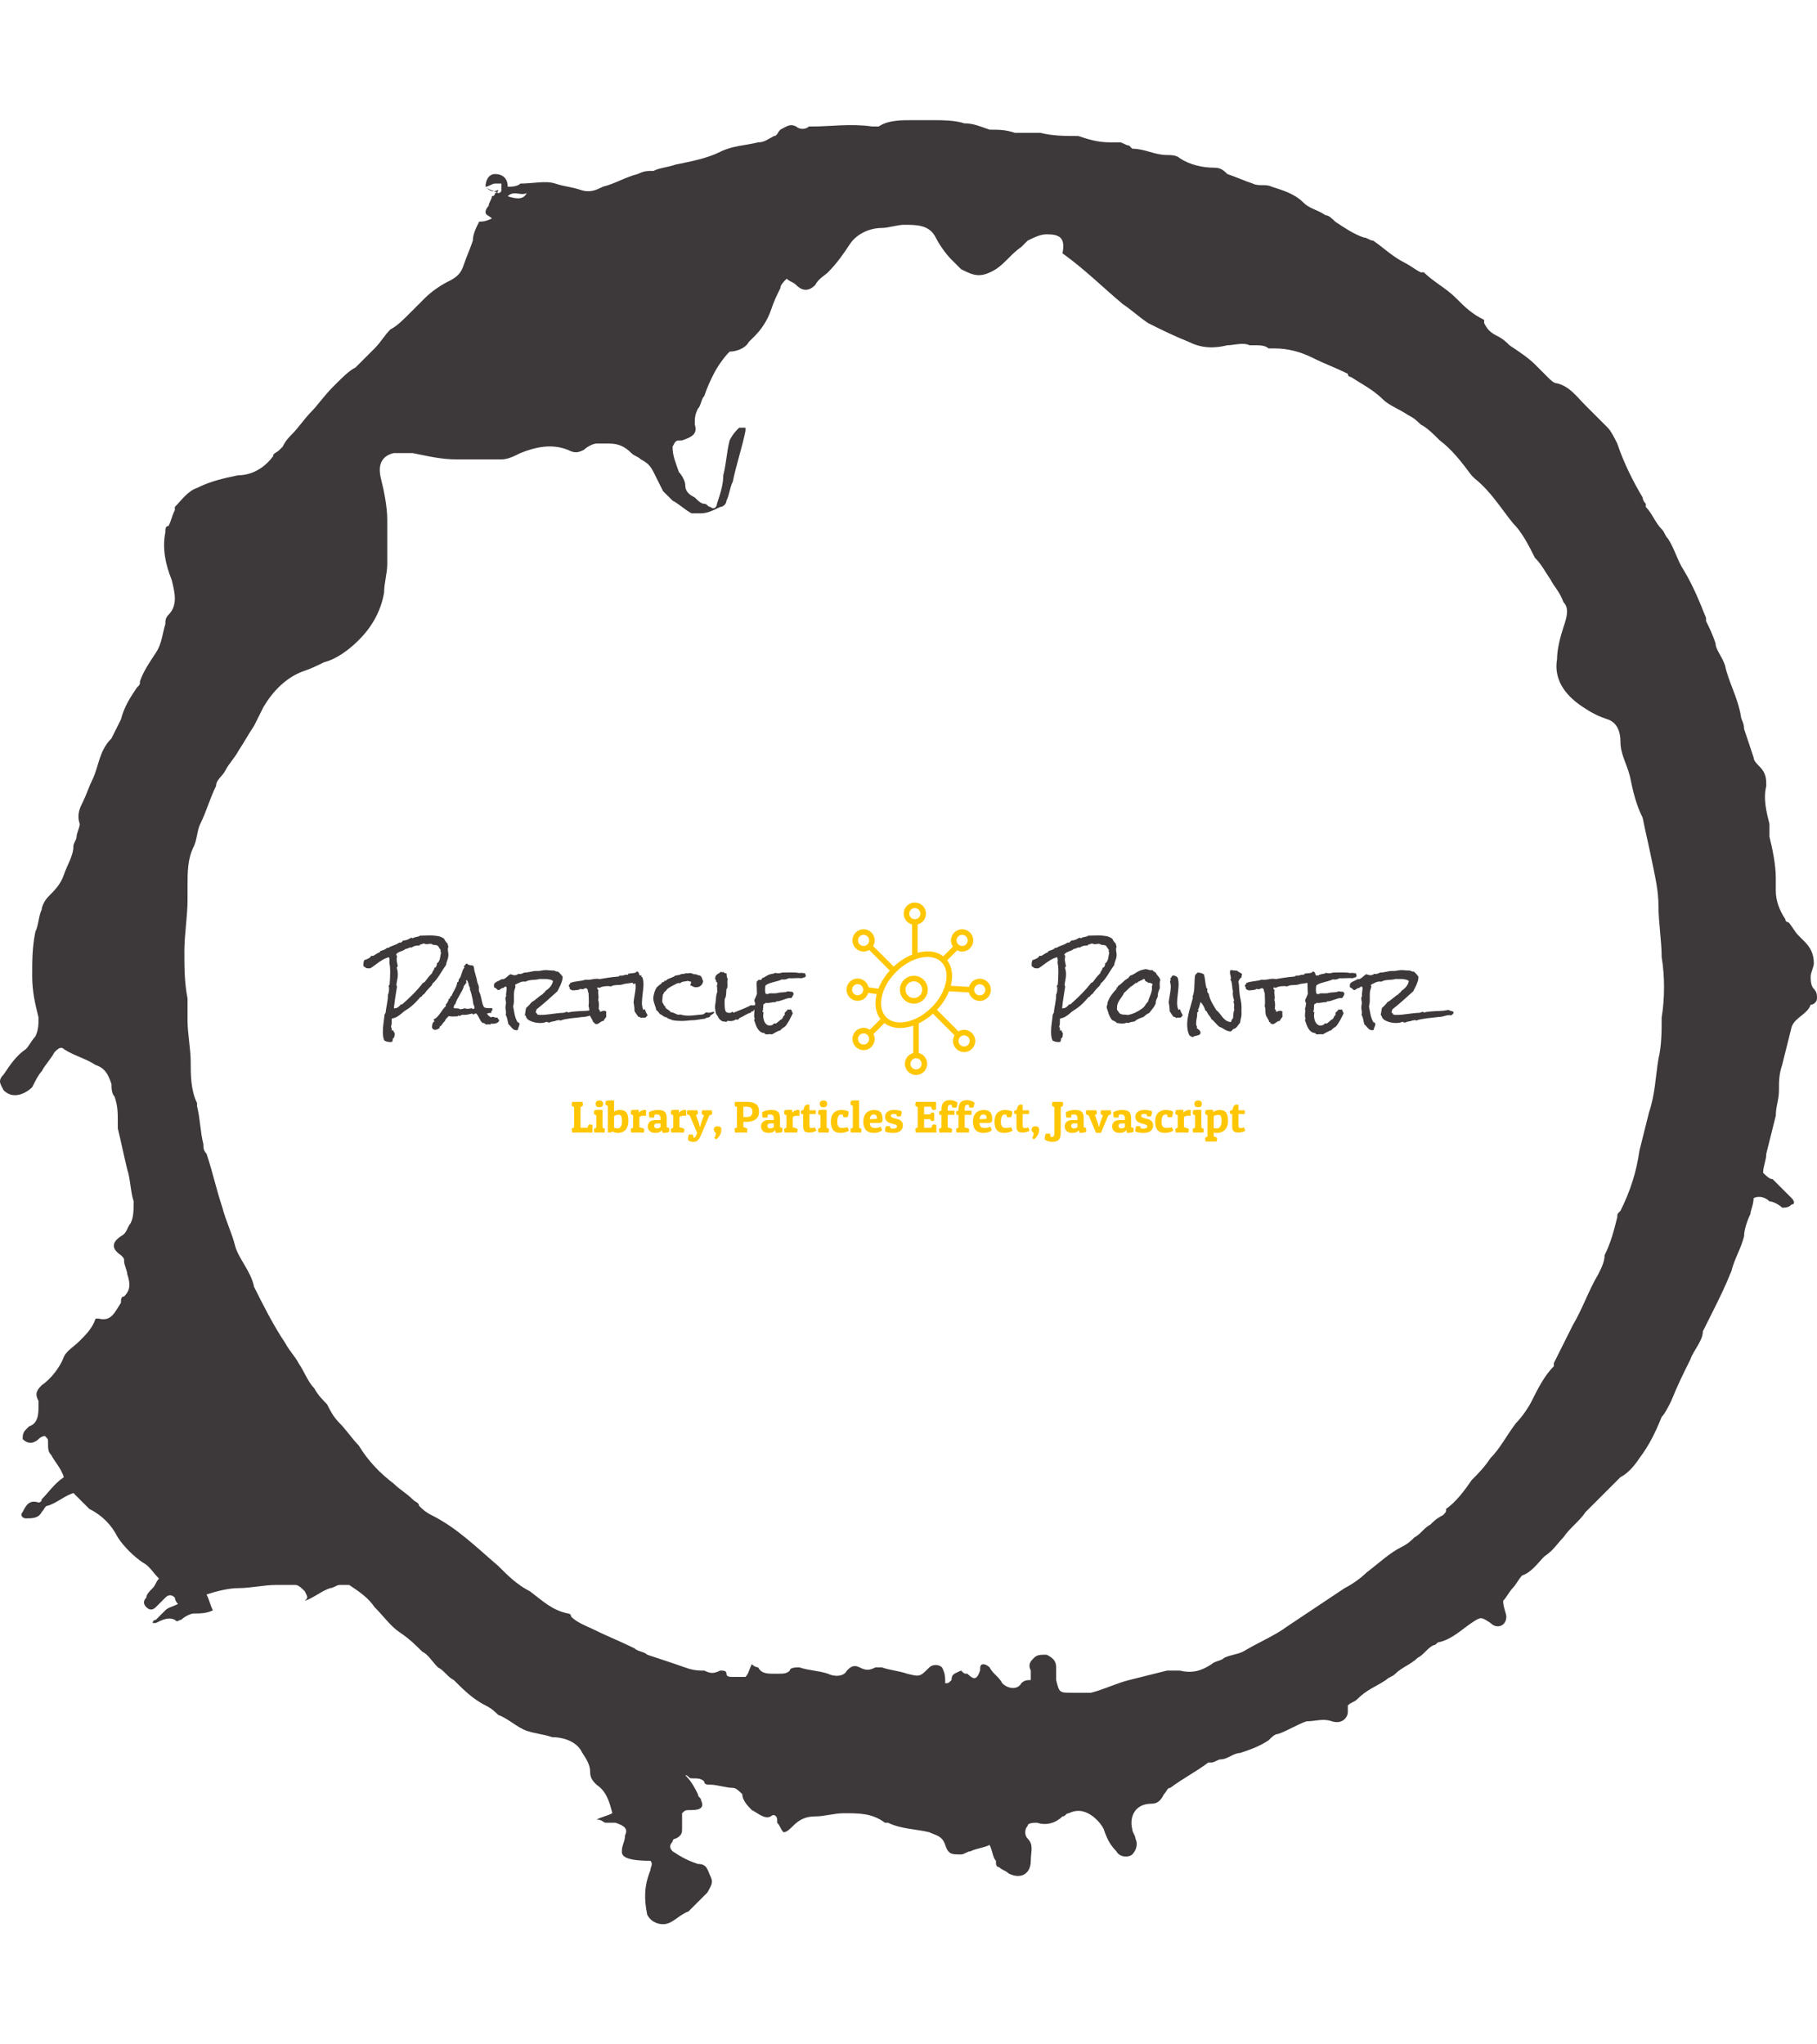 <svg xmlns="http://www.w3.org/2000/svg" version="1.1" xmlns:xlink="http://www.w3.org/1999/xlink" xmlns:svgjs="http://svgjs.dev/svgjs" width="1000" height="1125" viewBox="0 0 1000 1125"><g transform="matrix(1,0,0,1,1.7053025658242404e-13,0)"><svg viewBox="0 0 320 360" data-background-color="#ffffff" preserveAspectRatio="xMidYMid meet" height="1125" width="1000" xmlns="http://www.w3.org/2000/svg" xmlns:xlink="http://www.w3.org/1999/xlink"><g id="tight-bounds" transform="matrix(1,0,0,1,-5.684341886080802e-14,0)"><svg viewBox="0 0 320 360" height="360" width="320"><g><svg></svg></g><g><svg viewBox="0 0 320 360" height="360" width="320"><g><path xmlns="http://www.w3.org/2000/svg" d="M85.508 32.884c0-1.117 0.558-2.233 1.675-2.233 1.117 0 2.233 0.558 2.234 2.233 0.558 0 1.675 0 2.233-0.558 2.233 0 4.467-0.558 6.141 0 1.675 0.558 2.792 0.558 4.467 1.117 1.675 0.558 2.792 0 3.908-0.559 2.233-0.558 3.908-1.675 6.141-2.233 1.117-0.558 1.675-0.558 2.792-0.558 1.117-0.558 2.233-0.558 3.908-1.117 2.792-0.558 5.583-1.117 7.817-2.233 2.233-1.117 4.467-1.117 6.699-1.675 1.117 0 1.675-0.558 2.792-1.117 0.558 0 0.558-0.558 1.116-1.116 1.117-0.558 1.675-1.117 2.792-0.559 0.558 0.558 1.675 0.558 2.233 0h0.559c3.35 0 6.7-0.558 10.608 0 0.558 0 1.117 0 1.116 0 1.675-1.117 3.908-1.117 6.142-1.116 0.558 0 1.675 0 2.233 0h0.558c2.233 0 4.467 0 6.142 0.558 1.675 0 2.792 0.558 4.466 1.117 1.675 0 2.792 0 4.467 0.558 1.117 0 2.233 0 3.35 0 0.558 0 1.117 0 1.116 0 2.233 0.558 4.467 0.558 6.7 0.558 1.675 0.558 3.35 1.117 5.583 1.117 0.558 0 1.117 0 1.675 0 0.558 0 1.117 0.558 1.675 0.558l0.558 0.559c2.233 0 3.908 1.117 6.142 1.116 0.558 0 1.675 0 2.233 0.559 1.675 1.117 3.908 1.675 6.141 1.675 1.117 0 1.675 0.558 2.234 1.116 1.675 0.558 2.792 1.117 4.466 1.675 1.117 0.558 2.233 0 3.35 0.558 1.675 0.558 3.908 1.117 5.583 2.792 1.117 1.117 2.233 1.117 3.908 2.233 0.558 0 1.117 0.558 1.675 1.117 1.675 1.117 3.35 2.233 5.025 2.791 0.558 0 1.117 0.558 1.675 0.559 1.675 1.117 3.35 2.792 5.583 3.908 1.117 0.558 1.675 1.117 2.792 1.675h0.558c1.675 1.675 3.908 2.792 5.583 4.466 1.675 1.675 2.792 2.792 5.025 3.909 0 0 0 0 0 0.558 0.558 1.117 1.117 1.675 2.233 2.233 1.117 0.558 1.675 1.117 2.234 1.675 1.675 1.117 3.35 2.233 4.466 3.35 0.558 0.558 1.117 1.117 2.233 2.233 0.558 0.558 1.117 1.117 1.675 1.117 2.233 0.558 3.35 2.233 5.025 3.908 1.117 1.117 2.792 2.792 3.908 3.908 0.558 0.558 1.117 1.675 1.675 2.792 1.117 3.35 2.792 6.7 4.467 9.491 0 0 0 0.558 0.558 1.117v0.558c1.117 1.117 1.675 2.792 2.792 3.908 0.558 0.558 0.558 1.117 1.116 1.675 1.117 1.675 1.675 3.908 2.792 5.583 1.675 2.792 2.792 5.583 3.908 8.375v0.558c0.558 1.117 1.117 2.233 1.675 3.908 0 1.117 1.117 2.233 1.675 3.909 0.558 2.792 2.233 5.583 2.791 8.933 0 0.558 0.558 1.117 0.559 2.233 0.558 1.675 1.117 3.35 1.675 5.025 0 0.558 0.558 1.117 1.116 1.675 1.117 1.117 1.117 2.233 1.117 3.35-0.558 2.233 0 4.467 0.558 6.699 0 0.558 0 1.117 0 2.234 0.558 2.233 1.117 5.025 1.117 7.258 0 0.558 0 1.675 0 2.233 0 1.675 0.558 3.35 1.675 5.025 0 0.558 0.558 0.558 0.558 0.558 0.558 0.558 1.117 1.675 1.675 2.233 0.558 0.558 0.558 0.558 1.117 1.117 1.117 1.117 1.675 2.233 1.675 3.908 0 0.558-0.558 1.675-0.559 2.233 0 0.558 0 1.675 0.559 2.234 0.558 0.558 0.558 1.117 0.558 1.675 0 0.558-0.558 1.117-1.117 1.116v0c-0.558 1.675-2.792 2.233-3.35 3.908-0.558 2.233-1.117 4.467-1.674 6.7-0.558 1.675-0.558 2.792-0.559 4.467 0 1.675-0.558 2.792-0.558 4.466-0.558 2.233-1.117 4.467-1.675 6.7 0 1.117-0.558 2.233-0.558 3.35 0.558 0.558 1.117 1.117 1.675 1.116 1.117 1.117 2.233 2.233 3.349 3.35 0.558 0.558 0.558 1.117 0 1.117-0.558 0.558-1.117 0.558-1.674 0.558-0.558-0.558-1.675-1.117-2.234-1.116-0.558-0.558-1.675-1.117-2.791-0.559 0 1.117-0.558 2.233-0.559 2.792-0.558 1.117-1.117 2.792-1.116 3.908-0.558 2.233-1.675 3.908-2.233 6.142-1.117 2.792-2.233 5.025-3.35 7.258-0.558 1.117-1.117 2.233-1.675 3.35v0c0 1.675-1.675 3.35-2.234 5.024-1.117 2.233-2.233 4.467-3.349 7.258-0.558 1.117-1.117 2.233-1.675 2.792-1.117 2.792-2.233 5.025-3.909 7.258-1.117 1.675-2.233 2.792-3.349 3.35-1.117 1.117-2.233 2.233-3.35 3.35-0.558 0.558-1.117 1.117-1.675 1.675-0.558 0.558-0.558 0.558-1.117 1.116-1.117 1.675-2.792 2.792-3.908 4.467-1.117 1.117-1.675 2.233-3.35 3.35-1.117 1.117-2.233 2.792-3.908 3.35-0.558 0.558-1.117 1.675-1.675 2.233-0.558 0.558-1.117 1.675-1.675 2.233 0 1.117 0.558 2.233 0.558 2.792 0 1.675-1.675 2.233-2.791 1.116-1.675-1.117-1.675-1.117-3.35 0-1.675 1.117-3.35 2.792-5.583 3.35-0.558 0-0.558 0.558-1.117 0.559-1.117 0.558-1.675 1.675-2.792 2.233-1.117 1.117-2.792 1.675-3.908 2.791-0.558 0.558-1.117 0.558-1.675 1.117-1.675 1.117-3.35 1.675-5.024 3.35-0.558 0.558-1.117 0.558-1.675 1.117 0 0.558 0 0.558 0 1.116 0 1.117-1.117 2.233-2.792 1.675-1.675-0.558-2.792 0-4.466 0-1.675 0.558-3.35 1.675-5.025 2.233-0.558 0-1.117 0.558-1.675 1.117-1.675 1.117-3.35 1.675-5.025 2.233-1.117 0-2.233 1.117-3.35 1.117-0.558 0-1.117 0.558-1.675 0.558h-0.558c-2.233 1.675-4.467 2.792-6.7 4.467-0.558 0-0.558 0.558-1.117 1.116-0.558 1.117-1.117 1.675-2.233 1.675-2.792 0-3.908 2.233-3.35 4.467 0 0.558 0.558 1.117 0.559 1.675 0.558 1.117 0 2.233-0.559 2.791-0.558 0.558-2.233 0.558-2.791-0.558-1.117-1.117-1.675-2.233-2.234-3.908-0.558-1.117-1.675-2.233-2.791-2.792-1.117-0.558-2.233-0.558-3.35 0-0.558 0-0.558 0.558-1.117 0.558-1.117 1.117-2.792 1.675-4.466 1.117-0.558 0-1.675 0-1.675 0.558-0.558 0.558-0.558 1.675 0 2.234 1.117 1.117 0.558 2.233 0.558 3.908 0 2.233-1.675 3.35-3.908 2.233-0.558-0.558-1.117-0.558-1.675-1.117-0.558 0-0.558-0.558-0.558-1.116-0.558-0.558-0.558-1.675-1.117-2.792-1.117 0.558-2.233 0.558-3.35 1.117-0.558 0-1.117 0.558-1.675 0.558-1.675 0-2.233 0-2.791-1.675-0.558-1.675-1.675-1.675-2.792-2.233-2.233-0.558-5.025-0.558-7.258-1.675h-0.558c-2.233-1.675-4.467-1.675-7.258-1.675-1.675 0-3.35 0.558-5.025 0.558-1.675 0-2.792 0.558-3.908 1.675-0.558 0.558-1.117 1.117-1.675 1.117-0.558-0.558-0.558-1.117-1.117-1.675v-0.558c0-0.558-0.558-1.117-1.116-0.559-1.117 0.558-2.233-0.558-3.35-1.116-0.558-0.558-1.675-1.675-1.675-2.792-0.558-0.558-1.117-1.117-1.675-1.116-1.117 0-2.792-0.558-3.908-0.559-0.558 0-1.117 0-1.117-0.558-0.558-0.558-1.117-0.558-2.233-0.558-0.558 0-0.558-0.558-1.117-0.559 1.117 1.117 1.675 2.233 2.233 3.35 0 0.558 0.558 0.558 0.559 1.117 0.558 1.117 0 1.675-1.675 1.675-1.117 0-1.117 0-1.675 0.558 0 1.117 0 1.675 0 2.792 0 0.558 0 1.117-1.117 1.675 0 0-0.558 0-0.558 0.558-0.558 0.558-0.558 1.117 0 1.675 1.675 1.117 2.792 1.675 4.466 2.233 1.675 0 1.675 1.117 2.234 2.233 0.558 1.117 0 1.675-0.559 2.792-1.117 1.117-2.233 2.233-3.35 3.35-1.675 0.558-2.792 2.233-4.466 2.233-1.117 0-2.233-0.558-2.792-1.675-0.558-2.792-0.558-5.025 0.559-7.816 0-0.558 0.558-1.117 0-1.675-5.025 0-5.025-1.117-5.025-1.675 0-1.117 0.558-1.675 0.558-2.792 0.558-1.117 0-1.675-1.675-2.233-0.558 0-1.117 0-1.675 0-0.558 0-0.558-0.558-1.675-0.558 1.117-0.558 1.675-0.558 2.792-1.117-0.558-2.233-1.117-3.908-2.792-5.025-0.558-0.558-1.117-1.117-1.116-2.233 0-1.675-1.117-2.792-1.675-3.908-1.117-1.675-3.35-2.233-5.025-2.233-1.675-0.558-2.792-0.558-4.467-1.117-1.675-0.558-3.35-2.233-5.024-2.792-0.558-0.558-1.117-1.117-2.234-1.674-2.233-1.117-3.908-2.792-5.583-4.467-1.117-0.558-1.675-1.675-2.791-2.233-1.117-1.117-1.675-2.233-2.792-2.792-1.117-1.117-2.233-2.233-3.908-3.35-1.675-1.117-2.792-2.792-4.467-4.466-1.117-1.675-2.792-2.792-4.466-3.908-0.558 0-1.117 0-1.675 0-0.558 0-1.117 0.558-1.675 0.558-1.675 0.558-2.792 1.675-4.467 2.233 0.558-0.558 0.558-0.558 0-1.675-0.558-0.558-1.117-1.117-1.674-1.116-1.117 0-2.233 0-3.35 0-2.233 0-4.467 0.558-6.7 0.558-1.675 0-3.908 0.558-5.583 1.117 0.558 1.117 0.558 1.675 1.116 2.791-1.117 0.558-2.233 0.558-3.35 0.558-0.558 0-1.675 0.558-2.233 1.117-0.558 0-0.558 0.558-1.116 0-1.117-0.558-2.233 0-3.35 0.558h-0.559c0 0 0-0.558 0.559-0.558 0.558-0.558 1.117-1.117 1.675-1.675 0.558-0.558 1.117-0.558 2.233-1.117-0.558-0.558-0.558-1.117-0.558-1.116-0.558-0.558-1.117-0.558-1.675 0-0.558 0.558-1.117 1.117-1.675 1.675-0.558 0.558-1.117 0.558-1.675 0-0.558-0.558-0.558-1.117 0-1.675 0-0.558 0.558-1.117 1.116-1.675 0.558-0.558 0.558-1.117 1.117-1.675-1.117-1.117-1.675-2.233-2.792-2.792-1.675-1.117-3.35-2.792-4.466-4.466-1.117-2.233-2.792-3.908-5.025-5.025-0.558-0.558-1.117-1.117-1.675-1.675-0.558-0.558-0.558-0.558-1.116-1.117-1.675 0.558-2.792 1.675-4.467 2.234-0.558 0-0.558 0.558-1.117 1.116-0.558 1.117-1.675 1.117-2.791 1.117-0.558 0-1.117-0.558-0.558-1.117 0.558-1.117 1.117-2.233 2.791-1.675 0 0 0.558 0 0.558-0.558 1.117-1.117 2.233-2.792 3.909-3.908-0.558-1.675-1.675-2.792-2.234-3.908-0.558-0.558-0.558-1.117-0.558-2.234 0-0.558 0-0.558-0.558-1.116 0 0-0.558 0-1.117 0.558-0.558 0.558-1.675 1.117-2.791 0 0-0.558 0-1.117 0.558-1.675l0.558-0.558c1.675-0.558 1.675-2.233 1.675-3.908v-0.559c-0.558-1.117-0.558-1.675 0.558-2.791 1.675-1.117 3.35-3.35 3.909-5.025 0.558-1.117 1.675-1.675 2.791-2.792 1.117-1.117 2.233-2.233 2.792-3.908h0.558c2.233 0.558 2.792-1.117 3.908-2.791 0-0.558 0-1.117 0.559-1.117 1.117-1.117 1.117-2.233 0.558-3.908 0-0.558-0.558-1.675-0.558-2.233 0-0.558 0-0.558-0.559-1.117-1.675-1.117-1.675-2.233 0-3.35 1.117-0.558 1.117-1.675 1.675-2.233 0.558-1.117 0.558-2.233 0.559-3.908-0.558-1.675-0.558-3.908-1.117-5.583-0.558-2.233-1.117-5.025-1.675-7.259 0-0.558 0-0.558 0-1.116 0-1.675 0-2.792-0.558-4.467-0.558-0.558-0.558-1.675-0.559-2.233-0.558-1.675-1.117-2.792-2.791-3.35-1.675-1.117-3.908-1.675-5.583-2.791-0.558-0.558-1.117 0-1.675 0.558-0.558 1.117-1.675 2.233-2.234 3.35-0.558 0.558-1.117 1.675-1.675 2.791-1.117 1.117-3.35 2.233-5.024 0.559-0.558-1.117-1.117-1.675 0-2.792 1.117-1.675 2.233-3.35 3.908-4.466 0.558-0.558 1.117-1.675 1.675-2.234 0.558-1.117 0.558-2.233 0.558-3.35-0.558-2.233-1.117-4.467-1.117-7.258 0-2.792 0-5.025 0.559-7.816 0.558-1.117 0.558-2.792 1.116-3.908 0-0.558 0.558-1.675 1.117-2.233 1.117-1.117 2.233-2.233 2.792-3.909 0.558-1.675 1.675-3.35 1.675-5.024 0-0.558 0.558-1.117 0.558-1.675 0-0.558 0.558-1.675 0.558-2.234-0.558-1.675 0-2.792 0.558-3.908 0.558-1.117 1.117-2.792 1.675-3.908 1.117-2.233 1.117-5.025 3.35-7.258 0.558-1.117 1.117-2.233 1.675-3.35 0.558-2.233 1.675-3.908 2.792-5.583 0.558-0.558 0.558-0.558 0.558-1.117 0.558-1.675 1.675-3.35 2.792-5.025 1.117-1.675 1.117-3.35 1.675-5.024 0-0.558 0-1.117 0.558-1.675 1.675-1.675 1.117-3.908 0.558-6.142-1.117-2.792-1.675-5.583-1.116-8.374 0-0.558 0-1.117 0.558-1.117 0.558-1.117 0.558-1.675 1.117-2.792v-0.558c1.117-1.117 2.233-2.792 3.908-3.35 2.233-1.117 4.467-1.675 7.258-2.233 2.233 0 4.467-1.117 6.141-3.35 0-0.558 0.558-0.558 1.117-1.117l0.558-0.558c0.558-1.117 1.117-1.675 1.675-2.233 1.117-1.117 2.233-2.792 3.35-3.908 1.117-1.117 2.233-2.792 3.908-4.467l0.559-0.558c1.117-1.117 2.233-2.233 3.349-2.792 1.117-1.117 2.233-2.233 3.35-3.35 1.117-1.117 1.675-2.233 2.792-3.35 1.117-0.558 2.233-1.675 3.35-2.791 1.117-1.117 2.233-2.233 2.791-2.792 1.117-1.117 2.792-2.233 3.909-2.791 1.117-0.558 2.233-1.117 2.791-2.792 0.558-1.675 1.117-2.792 1.675-4.466 0-1.117 0.558-2.233 1.117-3.35 0.558 0 1.117 0 2.233-0.558-0.558-0.558-1.117-0.558-1.117-1.117 0-0.558 0.558-1.117 0.559-1.117 0-0.558 0.558-1.117 0.558-1.675 0 0 0.558 0 0.558-0.558 0 0 0.558 0 0.559-0.558-1.117 0.558-1.675 0-2.234-0.559 0.558 0.558 1.117 0.558 2.234 1.117 0 0 0.558 0 0.558-0.558 0-0.558 0-1.117 0-1.117 0 0-0.558 0-1.117 0-0.558 0-1.117 0.558-1.675 0.558zM182.097 295.292c0-0.558-0.558-0.558-0.559-1.117-0.558-1.117 0-1.675 0.559-2.233 0.558-0.558 1.117-0.558 2.233-0.558 1.117 0.558 1.675 1.117 1.675 2.233 0 0.558 0 1.675 0 2.233 0.558 2.233 0.558 2.233 2.791 2.233 1.117 0 2.233 0 3.35 0 2.233-0.558 4.467-1.675 6.7-2.233 2.233-0.558 4.467-1.117 6.7-1.675 0.558 0 1.117 0 2.233 0 2.233 0.558 3.908 0 5.583-1.117 0.558-0.558 1.675-0.558 2.233-1.116 1.117-0.558 2.233-0.558 3.35-1.117 2.792-1.675 5.583-2.792 7.817-4.466 1.675-1.117 3.35-2.233 5.024-3.35 1.675-1.117 3.35-2.233 5.025-3.35 1.117-0.558 2.792-1.675 3.908-2.792 2.233-1.675 3.908-3.35 6.142-4.466 1.117-0.558 1.675-1.117 2.233-1.675 1.117-0.558 1.675-1.675 2.792-2.233 0.558-0.558 1.117-1.117 2.233-1.675 0.558-0.558 0.558-0.558 0.558-1.117 1.675-1.117 3.35-3.35 4.467-5.025 1.117-1.117 2.233-2.233 3.35-3.908 1.675-1.675 2.792-3.908 4.466-6.141 1.117-1.117 2.233-2.792 2.792-3.909 1.117-2.233 2.233-4.467 3.908-6.141v-0.558c1.117-2.233 2.233-4.467 3.35-6.7 1.675-2.792 2.792-6.141 4.466-8.933 0.558-1.117 1.117-2.233 1.117-3.35 1.117-2.233 1.675-4.467 2.233-6.7 0-0.558 0-0.558 0.559-1.116 1.675-3.35 2.792-6.7 3.349-10.608 0.558-2.233 1.117-4.467 1.675-6.7 1.117-3.35 1.117-6.141 1.675-9.491 0.558-2.233 0.558-5.025 0.559-7.258 0.558-3.35 0.558-7.258 0-10.608 0-2.792-0.558-6.141-0.559-8.933 0-2.792-0.558-5.025-1.116-7.817-0.558-2.792-1.117-5.025-1.675-7.816-1.117-2.233-1.675-4.467-2.234-7.258-0.558-2.233-1.675-3.908-1.674-6.142 0-1.675-0.558-3.35-2.234-3.908-1.675-0.558-2.792-1.117-4.466-2.233-3.35-2.233-5.025-5.025-4.467-8.375 0-1.675 0.558-3.908 1.117-5.583 0.558-1.675 1.117-3.35 0-4.467-0.558-1.675-1.675-2.792-2.233-3.908-1.117-1.675-1.675-2.792-2.792-3.908-1.117-2.233-2.233-4.467-3.908-6.141-2.233-2.792-3.908-5.583-6.7-7.817l-0.558-0.558c-1.675-2.233-3.35-4.467-5.583-6.142-1.117-1.117-2.233-2.233-3.35-2.791-0.558-0.558-1.117-1.117-2.233-1.675-1.675-1.117-3.35-1.675-4.467-2.792-1.675-1.675-3.908-2.792-5.583-3.908 0 0-0.558 0-0.558-0.558-2.233-1.117-3.908-1.675-6.142-2.792-2.233-1.117-4.467-1.675-6.7-1.675-0.558 0-0.558 0-1.116 0-0.558-0.558-1.675-0.558-2.233-0.558-0.558 0-0.558 0-1.117 0-1.117-0.558-2.792 0-3.908 0-2.233 0.558-4.467 0.558-6.7-0.558-2.792-1.117-5.025-2.233-7.258-3.35-1.675-1.117-2.792-2.233-4.467-3.35-3.35-2.792-6.7-6.141-10.608-8.933 0.558-2.792-0.558-3.35-2.791-3.35-1.117 0-2.233 0.558-3.35 1.117-0.558 0.558-0.558 0.558-1.117 1.116-1.675 1.117-2.792 2.792-4.466 3.909-2.792 1.675-3.908 1.117-6.142 0-0.558-0.558-1.117-1.117-1.675-1.675-1.117-1.117-2.233-2.792-2.791-3.909-1.117-2.233-3.35-2.233-5.583-2.233-1.117 0-2.792 0.558-3.908 0.558-2.233 0-4.467 1.117-5.584 2.792-1.117 1.675-2.233 3.35-3.908 5.025-0.558 0.558-1.675 1.117-2.233 2.233-1.117 1.117-2.233 1.117-3.35 0-0.558-0.558-1.117-0.558-1.675-1.117-0.558 0.558-1.117 1.117-1.117 1.675-0.558 1.117-1.117 2.233-1.674 3.909-0.558 1.675-1.675 3.35-2.792 4.466-0.558 0.558-0.558 0.558-1.117 1.117-0.558 1.117-2.233 1.675-3.35 1.675-1.117 1.117-2.233 2.792-2.791 3.908-0.558 1.117-1.117 2.233-1.675 3.908-0.558 0.558-0.558 1.675-1.117 2.233-0.558 1.117-0.558 1.675-0.558 2.792 0.558 1.675-0.558 2.233-2.233 2.791-1.117 0-1.117 0-1.675 1.117 0 1.675 0.558 2.792 1.116 4.467 0.558 0.558 1.117 1.675 1.117 2.233 0 1.117 0.558 1.675 1.675 2.233 0.558 0.558 1.117 1.117 1.675 1.117 0.558 0 0.558 0.558 1.117 0.558 0.558 0.558 1.117 0 1.116-0.558 0.558-1.675 1.117-3.35 1.117-5.025 0.558-2.233 0.558-3.908 1.116-6.142 0.558-1.117 1.117-1.675 1.675-2.233 0 0 0.558 0 1.117 0v0.559c-0.558 2.792-1.675 6.141-2.233 8.933-0.558 1.117-0.558 2.233-1.117 3.349 0 0.558-0.558 1.117-1.116 1.117-1.117 0.558-2.233 1.117-3.35 1.117-0.558 0-1.117 0-1.675 0-1.117-0.558-2.233-1.675-3.35-2.234-0.558-0.558-1.117-1.117-1.675-1.674-0.558-1.117-1.117-2.233-1.675-3.35-0.558-1.117-1.117-1.675-2.233-2.234-0.558-0.558-1.117-0.558-1.675-1.116-1.117-1.117-2.233-1.675-3.908-1.675-0.558 0-1.675 0-2.234 0-0.558 0-1.675 0.558-2.233 1.116-1.117 0.558-1.675 0.558-2.791 0-2.792-1.117-5.583-0.558-8.375 0.559-1.117 0.558-2.233 1.117-3.35 1.116-2.792 0-5.025 0-7.816 0-2.792 0-5.025-0.558-7.817-1.116-1.117 0-2.233 0-3.35 0-2.233 0.558-2.792 2.233-2.233 4.466 0.558 2.233 1.117 5.025 1.117 7.258 0 1.675 0 3.35 0 5.025 0 1.117 0 1.675 0 2.792 0 1.675-0.558 3.35-0.559 5.025-0.558 3.35-2.233 6.141-4.466 8.374-1.675 1.675-3.908 3.35-6.142 3.908-1.117 0.558-2.233 1.117-3.908 1.675-2.792 1.117-5.025 3.35-6.7 6.142-0.558 1.117-1.117 2.233-1.674 3.35-1.117 1.675-1.675 2.792-2.792 4.466-0.558 1.117-1.675 2.233-2.233 3.35-0.558 1.117-1.675 1.675-1.675 2.792-1.117 2.233-1.675 4.467-2.792 6.699-0.558 1.117-0.558 2.792-1.116 3.909-1.117 2.233-1.117 4.467-1.117 7.258 0 0.558 0 1.117 0 2.233 0 2.792-0.558 6.141-0.558 8.933 0 2.792 0 5.583 0.558 8.375 0 1.117 0 2.792 0 3.908 0 2.233 0.558 5.025 0.558 7.258 0 2.233 0 5.025 1.117 7.258v0.558c0.558 2.233 0.558 4.467 1.116 6.7 0 0.558 0 1.117 0.559 1.675 1.117 3.35 1.675 6.141 2.791 9.491 0.558 2.233 1.675 4.467 2.234 6.7 0.558 2.233 2.792 4.467 3.349 7.258v0c1.675 3.35 3.35 6.7 5.584 10.05 0.558 1.117 1.675 2.233 2.233 3.35 1.117 1.675 1.675 3.35 2.791 4.466 0.558 1.117 1.675 2.233 2.234 2.792 0.558 1.117 1.117 2.233 2.233 3.35 1.117 1.117 2.233 2.792 3.35 3.908 1.675 2.792 3.908 5.025 6.141 6.7 1.117 1.117 2.233 1.675 3.35 2.791 0.558 0.558 1.117 0.558 1.117 1.117 0.558 0.558 1.117 1.117 2.233 1.675 4.467 2.233 7.816 5.583 11.725 8.933 1.675 1.675 3.35 3.35 5.583 4.466 2.233 1.675 3.908 3.35 6.7 3.908 0 0 0.558 0 0.558 0.559 1.117 1.117 2.792 1.675 3.908 2.233 2.233 1.117 5.025 2.233 7.258 3.35 0.558 0.558 1.675 0.558 2.233 1.117 1.675 0.558 3.35 1.117 5.025 1.674 1.675 0.558 2.792 1.117 4.467 1.117h0.558c1.117 0.558 1.675 0.558 2.792 0 0.558 0 1.117 0 1.116 0.558 0 0.558 0.558 0.558 1.117 0.559 0.558 0 1.117 0 2.233 0 0.558-0.558 0.558-1.117 1.117-2.234 0.558 0.558 1.117 0.558 1.116 0.559 0.558 1.117 1.675 1.117 2.792 1.116h0.558c1.117 0 1.675 0 2.233-0.558 0-0.558 1.117-0.558 1.675-0.558 1.675 0.558 3.35 0.558 5.025 1.116 1.117 0.558 2.792 0.558 3.35-0.558 0.558-0.558 1.117-1.117 2.233-0.558 1.117 0.558 1.675 0.558 2.792 0 0.558 0 1.117 0 1.117 0 1.675 0.558 2.792 0.558 4.466 1.116 2.233 0.558 2.233 0.558 3.908-1.116 0.558-0.558 1.675-0.558 2.233 0 0.558 1.117 0.558 1.675 0.559 2.791 0.558 0 0.558 0 1.116-0.558 0-1.117 0.558-1.117 1.675-1.675 0.558 0.558 0.558 0.558 1.117 0.558 1.117 1.117 1.675 1.117 2.233-0.558 0-0.558 0-1.117 0.559-1.116 0.558 0 1.117 0.558 1.116 0.558 0.558 1.117 1.675 1.675 2.233 2.791 1.117 1.117 2.792 1.117 3.35 0 0.558-0.558 1.117-0.558 1.675-0.558 0-0.558 0-1.117 0-1.675 1.675 1.117 1.117 1.117 0.559 1.117zM89.417 34.559c1.675 0.558 2.792 0.558 3.349-0.558-1.117 0.558-2.233-0.558-3.349 0.558z" fill="#3d3839" fill-rule="nonzero" stroke="none" stroke-width="1" stroke-linecap="butt" stroke-linejoin="miter" stroke-miterlimit="10" stroke-dasharray="" stroke-dashoffset="0" font-family="none" font-weight="none" font-size="none" text-anchor="none" style="mix-blend-mode: normal" data-fill-palette-color="tertiary"></path></g><g transform="matrix(1,0,0,1,64,158.927)"><svg viewBox="0 0 192 42.146" height="42.146" width="192"><g><svg viewBox="0 0 675.748 148.332" height="42.146" width="192"><g><svg viewBox="0 0 675.748 148.332" height="148.332" width="675.748"><g id="textblocktransform"><svg viewBox="0 0 675.748 148.332" height="148.332" width="675.748" id="textblock"><g><svg viewBox="0 0 675.748 106.892" height="106.892" width="675.748"><g><svg><g></g><g></g></svg></g><g><svg><g><svg></svg></g><g></g></svg></g><g id="text-0"><svg viewBox="0 0 675.748 106.892" height="106.892" width="675.748"><g transform="matrix(1,0,0,1,0,20.414)"><svg width="274.219" viewBox="-4 -56.15 274.2 66.06" height="66.064" data-palette-color="#3d3839"><path d="M48.68-44.19L48.68-44.19Q48.68-42.48 48.05-40.89 47.41-39.31 47.12-37.65L47.12-37.65Q46.04-36.23 45.12-34.72 44.19-33.2 43.21-31.69 42.24-30.18 41.16-28.78 40.09-27.39 38.72-26.27L38.72-26.27Q38.77-26.22 38.77-26.07L38.77-26.07Q38.77-25.78 38.5-25.61 38.23-25.44 38.33-25.2L38.33-25.2Q37.11-23.93 35.94-22.71 34.77-21.48 33.79-19.97L33.79-19.97Q32.71-19.43 32.03-18.21L32.03-18.21Q31.74-18.21 31.59-18.09 31.45-17.97 31.2-17.87L31.2-17.87Q29.64-15.97 27.93-14.26 26.22-12.55 24.27-11.13L24.27-11.13Q23.54-10.6 22.8-10.16 22.07-9.72 21.39-9.23L21.39-9.23Q20.95-8.94 20.53-8.54 20.12-8.15 19.68-7.81L19.68-7.81Q18.26-6.59 16.89-5.79 15.53-4.98 13.67-4.69L13.67-4.69Q13.53-4.15 13.53-3.52L13.53-3.52 13.53-2.34Q13.53-1.76 13.48-1.15 13.43-0.54 13.13 0L13.13 0 13.13 0.15Q13.13 0.63 13.38 1.1 13.62 1.56 13.62 2.05L13.62 2.05Q13.62 2.39 13.28 2.64L13.28 2.64 14.55 2.64Q14.55 3.32 14.97 3.81 15.38 4.3 15.38 4.54L15.38 4.54Q15.38 5.37 15.21 6.37 15.04 7.37 14.21 7.71L14.21 7.71 14.21 8.01Q14.21 8.5 14.11 8.96 14.01 9.42 13.67 9.86L13.67 9.86Q13.38 9.86 13.11 9.89 12.84 9.91 12.6 9.91L12.6 9.91Q10.55 9.91 8.94 8.94L8.94 8.94Q8.4 7.67 8.23 6.32 8.06 4.98 8.06 3.61L8.06 3.61Q8.06 0.93 8.45-1.71 8.84-4.35 9.08-6.98L9.08-6.98 9.81-8.4Q9.91-9.77 10.16-11.16 10.4-12.55 10.64-13.92 10.89-15.28 11.06-16.65 11.23-18.02 11.18-19.38L11.18-19.38Q11.57-20.21 11.74-21.14 11.91-22.07 11.91-22.95L11.91-22.95Q11.91-23.44 11.87-23.93 11.82-24.41 11.57-24.85L11.57-24.85Q11.87-25.05 11.96-25.34 12.06-25.63 12.26-25.88L12.26-25.88Q12.4-27.78 12.5-29.66 12.6-31.54 12.6-33.4L12.6-33.4Q12.6-34.42 12.55-35.42 12.5-36.43 12.4-37.45L12.4-37.45Q12.35-37.84 12.23-38.38 12.11-38.92 12.11-39.21L12.11-39.21Q12.11-39.6 12.16-40.01 12.21-40.43 12.21-40.87L12.21-40.87Q12.21-41.36 12.11-41.82 12.01-42.29 11.77-42.68L11.77-42.68Q9.42-41.99 7.57-40.84 5.71-39.7 3.81-38.28L3.81-38.28Q3.03-37.74 2.1-37.01 1.17-36.28 0.34-35.89L0.34-35.89Q0.2-35.79-0.02-35.77-0.24-35.74-0.39-35.74L-0.39-35.74Q-0.93-35.74-1.37-35.82-1.81-35.89-2.25-35.89L-2.25-35.89Q-2.93-36.57-3.86-36.96L-3.86-36.96Q-4-37.55-4-38.23L-4-38.23Q-4-38.92-3.88-39.55-3.76-40.19-3.52-40.82L-3.52-40.82Q-2.93-41.02-2.27-41.26-1.61-41.5-1-41.82-0.39-42.14 0.1-42.55 0.59-42.97 0.88-43.6L0.88-43.6Q1.17-43.46 1.42-43.46L1.42-43.46Q1.66-43.46 1.86-43.51 2.05-43.55 2.29-43.6L2.29-43.6Q3.17-44.14 4.08-44.73 4.98-45.31 5.96-45.7L5.96-45.7Q6.25-45.8 6.3-45.95 6.35-46.09 6.3-46.39L6.3-46.39Q7.42-46.73 8.64-47.19 9.86-47.66 10.69-48.49L10.69-48.49 11.57-48.49Q12.3-49.02 13.13-49.37 13.96-49.71 14.82-50.02 15.67-50.34 16.5-50.71 17.33-51.07 18.07-51.66L18.07-51.66Q18.36-51.76 18.55-51.76L18.55-51.76Q18.8-51.76 19.09-51.66L19.09-51.66Q19.58-51.9 19.92-52.25L19.92-52.25 20.7-53.03Q21.48-53.03 22.12-53.17 22.75-53.32 23.34-53.56 23.93-53.81 24.49-54.13 25.05-54.44 25.73-54.79L25.73-54.79Q26.03-54.69 26.17-54.57 26.32-54.44 26.66-54.44L26.66-54.44Q27.15-54.79 27.71-54.96 28.27-55.13 28.86-55.22 29.44-55.32 30-55.47 30.57-55.62 31.01-56.01L31.01-56.01Q32.57-56.01 34.16-56.08 35.74-56.15 37.3-56.15L37.3-56.15Q39.55-56.15 41.87-55.81 44.19-55.47 46.04-54.1L46.04-54.1Q46.78-52.34 48.14-51.12L48.14-51.12Q48.24-50.59 48.36-50.12 48.49-49.66 48.68-49.22L48.68-49.22Q48.34-48.49 48.34-47.61L48.34-47.61Q48.34-46.73 48.51-45.87 48.68-45.02 48.68-44.19ZM44.14-45.36L44.14-45.36Q43.9-45.8 43.82-46.36 43.75-46.92 43.8-47.46L43.8-47.46Q43.16-47.95 42.82-48.73 42.48-49.51 41.85-49.9L41.85-49.9Q41.41-50.15 40.6-50.2 39.79-50.24 39.26-50.39L39.26-50.39Q38.62-50.59 38.4-50.78 38.18-50.98 37.5-50.98L37.5-50.98Q36.91-50.98 36.33-50.85 35.74-50.73 35.16-50.73L35.16-50.73Q34.67-50.73 34.23-50.93 33.79-51.12 33.3-51.12L33.3-51.12Q32.76-51.12 32.3-50.78 31.84-50.44 31.2-50.59L31.2-50.59Q30.91-50.34 30.88-50.2 30.86-50.05 30.81-49.98 30.76-49.9 30.57-49.9L30.57-49.9 29.88-49.9Q28.86-49.9 27.81-49.61 26.76-49.32 25.93-48.63L25.93-48.63Q25.78-48.68 25.66-48.71 25.54-48.73 25.39-48.73L25.39-48.73Q24.56-48.73 23.8-48.27 23.05-47.8 22.12-47.8L22.12-47.8Q21.53-47.22 20.7-46.88 19.87-46.53 19.02-46.22 18.16-45.9 17.43-45.48 16.7-45.07 16.31-44.29L16.31-44.29Q16.26-43.9 16.55-43.8 16.85-43.7 16.85-43.31L16.85-43.31Q16.85-42.97 16.72-42.48 16.6-41.99 16.6-41.5L16.6-41.5Q16.6-40.38 16.85-39.31 17.09-38.23 17.33-37.11L17.33-37.11Q17.09-36.96 16.99-36.67 16.89-36.38 16.65-36.23L16.65-36.23Q17.33-34.18 17.33-32.03L17.33-32.03Q17.33-30.32 16.97-28.69 16.6-27.05 16.46-25.34L16.46-25.34 16.46-25.29Q16.46-25 16.65-24.9 16.85-24.8 16.85-24.56L16.85-24.56Q16.85-24.41 16.8-24.32L16.8-24.32Q16.26-21 15.75-17.68 15.23-14.36 14.89-10.99L14.89-10.99 15.28-10.99Q16.55-10.99 17.55-11.74 18.55-12.5 19.24-13.43L19.24-13.43 20.02-13.43Q23.54-16.5 26.78-19.78 30.03-23.05 32.96-26.81L32.96-26.81Q33.35-26.81 33.5-27 33.64-27.2 33.98-27.29L33.98-27.29Q35.01-28.71 36.13-30.1 37.26-31.49 38.57-32.76L38.57-32.76Q38.62-33.25 38.84-33.64 39.06-34.03 39.31-34.38 39.55-34.72 39.75-35.11 39.94-35.5 39.94-36.04L39.94-36.04Q40.19-36.13 40.48-36.25 40.77-36.38 41.02-36.62L41.02-36.62Q41.11-37.11 41.36-37.5 41.6-37.89 41.6-38.38L41.6-38.38Q41.6-38.57 41.5-38.87L41.5-38.87Q42.29-39.21 42.72-39.99 43.16-40.77 43.41-41.72 43.65-42.68 43.77-43.65 43.9-44.63 44.14-45.36ZM80.17-3.56L80.17-3.56Q80.03-2.88 79.56-2.47 79.1-2.05 78.46-1.81 77.83-1.56 77.17-1.49 76.51-1.42 75.97-1.42L75.97-1.42Q75.73-1.42 75.51-1.44 75.29-1.46 75.05-1.46L75.05-1.46Q74.8-1.46 74.8-1.22 74.8-0.98 74.56-0.88L74.56-0.88Q74.31-0.98 74.07-1.03 73.83-1.07 73.58-1.07L73.58-1.07Q73.24-1.07 72.92-1.03 72.6-0.98 72.31-0.98L72.31-0.98Q71.92-0.98 71.75-1.07 71.58-1.17 71.46-1.29 71.34-1.42 71.21-1.56 71.09-1.71 70.85-1.81L70.85-1.81Q70.51-1.95 70.29-1.86 70.07-1.76 69.63-2.15L69.63-2.15Q69.04-2.64 68.63-3.34 68.21-4.05 67.82-4.83 67.43-5.62 66.99-6.4 66.55-7.18 65.96-7.76L65.96-7.76 65.57-7.76Q64.69-7.76 64.35-7.03L64.35-7.03Q64.11-7.18 63.86-7.4 63.62-7.62 63.33-7.76L63.33-7.76Q62.2-7.42 60.98-7.18 59.76-6.93 58.54-6.93L58.54-6.93 57.86-6.93Q57.57-6.93 57.22-7.03L57.22-7.03Q56.74-6.84 56.35-6.57 55.95-6.3 55.47-6.3L55.47-6.3Q55.17-6.3 54.78-6.49L54.78-6.49Q54.49-6.49 54.51-6.25 54.54-6.01 54.2-6.01L54.2-6.01 53.76-6.01Q53.07-6.01 52.41-5.96 51.76-5.91 51.07-5.91L51.07-5.91Q50.14-5.91 49.17-6.15L49.17-6.15Q48.92-6.01 48.63-6.01L48.63-6.01Q48.44-5.91 48.34-5.69 48.24-5.47 48.14-5.3 48.04-5.13 47.87-5 47.7-4.88 47.41-4.93L47.41-4.93Q47.31-4.35 46.92-4 46.53-3.66 46.53-2.98L46.53-2.98Q45.99-2.69 45.65-2.25 45.31-1.81 44.97-1.32 44.63-0.83 44.26-0.39 43.89 0.05 43.36 0.29L43.36 0.29Q43.11 0.59 43.21 1.22L43.21 1.22Q42.67 1.66 41.89 2 41.11 2.34 40.43 2.34L40.43 2.34Q39.01 2.34 38.47 0.83L38.47 0.83Q38.47 0.34 38.55-0.22 38.62-0.78 38.77-1.29 38.91-1.81 39.21-2.22 39.5-2.64 40.04-2.83L40.04-2.83Q40.04-3.27 39.74-3.44 39.45-3.61 39.5-4.05L39.5-4.05Q40.82-4.69 41.79-5.71 42.77-6.74 43.58-7.89 44.38-9.03 45.21-10.21 46.04-11.38 47.07-12.3L47.07-12.3 47.07-13.33Q48.53-14.89 48.97-16.85L48.97-16.85Q49.51-16.94 49.68-17.33 49.85-17.72 49.85-18.26L49.85-18.26Q50.1-18.26 50.17-18.48 50.24-18.7 50.58-18.6L50.58-18.6Q51.02-19.78 51.56-20.75 52.1-21.73 52.63-22.73 53.17-23.73 53.59-24.8 54-25.88 54.2-27.2L54.2-27.2Q54.88-27.25 54.95-27.86 55.03-28.47 55.12-28.96L55.12-28.96Q55.86-29.64 56.22-30.57 56.59-31.49 56.88-32.5 57.18-33.5 57.54-34.5 57.91-35.5 58.59-36.28L58.59-36.28 58.59-36.43Q58.59-36.67 58.4-36.74 58.2-36.82 58.2-37.06L58.2-37.06Q58.25-37.11 58.25-37.16L58.25-37.16Q58.84-37.4 59.13-37.96 59.42-38.53 60.01-38.77L60.01-38.77Q61.03-37.94 61.81-37.77 62.6-37.6 63.86-37.5L63.86-37.5Q64.5-36.82 64.57-35.86 64.65-34.91 64.89-33.98L64.89-33.98Q65.28-32.42 65.74-30.93 66.21-29.44 66.45-27.88L66.45-27.88Q66.6-26.95 66.99-26.12 67.38-25.29 67.53-24.41L67.53-24.41Q67.62-23.73 67.53-22.88 67.43-22.02 67.72-21.39L67.72-21.39 68.06-20.61Q68.31-20.07 68.48-19.48 68.65-18.9 68.8-18.31L68.8-18.31Q69.19-16.85 69.5-15.16 69.82-13.48 70.51-12.11L70.51-12.11Q70.75-11.62 71.26-11.43 71.77-11.23 72.41-11.16 73.04-11.08 73.65-11.11 74.27-11.13 74.7-11.13L74.7-11.13 75.19-11.13Q75.49-11.13 75.78-11.04L75.78-11.04Q75.97-10.64 75.97-10.35L75.97-10.35Q75.97-9.77 75.58-9.42 75.19-9.08 75.19-8.64L75.19-8.64Q75.19-8.4 75.39-8.11L75.39-8.11Q75.19-8.15 74.8-8.15L74.8-8.15Q73.68-8.15 72.6-7.76L72.6-7.76Q73-6.93 73.65-6.37 74.31-5.81 75.05-5.32L75.05-5.32Q75.53-5.71 76.07-5.71L76.07-5.71Q76.66-5.71 77.17-5.44 77.68-5.18 78.27-5.18L78.27-5.18Q78.71-5.18 78.9-5.32L78.9-5.32Q79.29-4.88 79.54-4.42 79.78-3.96 80.17-3.56ZM64.89-11.38L64.89-11.38Q64.79-12.21 64.57-12.57 64.35-12.94 64.21-13.48L64.21-13.48Q64.01-14.16 63.94-14.94 63.86-15.72 63.72-16.46L63.72-16.46Q63.38-18.12 62.96-19.78 62.55-21.44 61.91-23L61.91-23Q62.11-23.29 62.11-23.54L62.11-23.54 62.11-23.68Q61.67-24.17 61.47-24.88 61.28-25.59 61.11-26.29 60.94-27 60.67-27.61 60.4-28.22 59.81-28.61L59.81-28.61Q59.67-28.32 59.67-27.93L59.67-27.93Q59.67-27.59 59.74-27.29 59.81-27 59.81-26.66L59.81-26.66Q59.32-26.42 59.1-25.9 58.88-25.39 58.4-25.1L58.4-25.1Q58.01-23.54 57.27-22.14 56.54-20.75 55.73-19.38 54.93-18.02 54.2-16.63 53.46-15.23 53.02-13.72L53.02-13.72Q52.39-13.28 52.17-12.6 51.95-11.91 51.95-11.23L51.95-11.23Q52.39-10.99 52.95-10.96 53.51-10.94 54.05-10.94 54.59-10.94 55.08-10.84 55.56-10.74 55.95-10.35L55.95-10.35Q56.59-10.55 57.35-10.62 58.1-10.69 58.59-11.04L58.59-11.04Q59.57-10.69 60.69-10.69L60.69-10.69Q61.28-10.69 61.84-10.79 62.4-10.89 62.94-11.04L62.94-11.04Q63.38-10.94 63.62-10.72 63.86-10.5 64.35-10.55L64.35-10.55Q64.6-10.74 64.65-10.96 64.69-11.18 64.89-11.38ZM141.25-8.5L141.25-8.5Q141.16-7.76 140.74-7.37 140.33-6.98 139.79-6.64L139.79-6.64Q139.55-6.69 139.33-6.71 139.11-6.74 138.86-6.74L138.86-6.74Q137.35-6.79 136.01-6.35 134.66-5.91 133.25-5.71L133.25-5.71Q132.76-5.62 132.34-5.64 131.93-5.66 131.49-5.57L131.49-5.57Q129.93-5.32 128.17-5.18 126.41-5.03 124.65-4.81 122.9-4.59 121.21-4.27 119.53-3.96 118.06-3.37L118.06-3.37Q117.91-3.47 117.77-3.59 117.62-3.71 117.43-3.71L117.43-3.71Q116.94-3.71 116.5-3.56 116.06-3.42 115.62-3.47L115.62-3.47Q115.13-3.17 114.57-3.05 114.01-2.93 113.45-2.86 112.89-2.78 112.35-2.64 111.81-2.49 111.32-2.1L111.32-2.1Q110.93-2.29 110.37-2.32 109.81-2.34 109.61-2.69L109.61-2.69Q108.49-2.15 107.25-2 106-1.86 104.73-1.9L104.73-1.9Q103.9-1.95 102.83-2.15 101.75-2.34 100.68-2.71 99.6-3.08 98.68-3.59 97.75-4.1 97.26-4.83L97.26-4.83Q96.92-5.32 96.77-5.91 96.63-6.49 96.09-6.79L96.09-6.79Q96.24-7.91 96.43-8.98 96.63-10.06 96.82-11.18L96.82-11.18Q97.8-12.01 98.68-12.94 99.56-13.87 100.34-14.89L100.34-14.89Q101.26-15.33 102.07-15.97 102.88-16.6 103.68-17.26 104.49-17.92 105.29-18.55 106.1-19.19 107.03-19.68L107.03-19.68Q107.17-20.02 107.44-20.24 107.71-20.46 108-20.68 108.3-20.9 108.54-21.17 108.78-21.44 108.88-21.83L108.88-21.83Q110.59-22.85 111.86-24.41 113.13-25.98 113.52-27.93L113.52-27.93Q112.69-28.61 111.64-28.83 110.59-29.05 109.47-29.15L109.47-29.15Q108.49-29.2 107.44-29.15 106.39-29.1 105.32-29.2L105.32-29.2Q104.24-28.86 103.1-28.76 101.95-28.66 100.83-28.59 99.7-28.52 98.6-28.3 97.5-28.08 96.48-27.49L96.48-27.49Q96.28-27.49 96.11-27.54 95.94-27.59 95.75-27.59L95.75-27.59Q94.18-27.64 92.82-26.98 91.45-26.32 90.13-25.68L90.13-25.68Q90.03-25.49 90.03-25.39L90.03-25.39Q90.03-25.1 90.16-24.83 90.28-24.56 90.28-24.27L90.28-24.27Q90.23-24.22 90.23-24.17 90.23-24.12 90.18-24.07L90.18-24.07Q90.13-23.83 90.06-23.63 89.99-23.44 89.89-23.19L89.89-23.19Q89.35-21.63 89.3-20.12L89.3-20.12Q89.25-18.85 89.3-17.63 89.35-16.41 89.3-15.14L89.3-15.14Q89.2-13.57 88.81-12.21L88.81-12.21Q89.06-11.04 89.25-9.74 89.45-8.45 89.74-7.18 90.03-5.91 90.45-4.71 90.86-3.52 91.55-2.44L91.55-2.44Q91.5-2.34 91.6-2.29 91.69-2.25 91.79-2.25L91.79-2.25 92.18-2.25Q92.43-2.25 92.38-2.05L92.38-2.05Q92.48-1.9 92.52-1.78 92.57-1.66 92.72-1.56L92.72-1.56Q92.82-1.42 92.72-1.17L92.72-1.17Q92.67-0.2 92.23 0.63 91.79 1.46 91.69 2.44L91.69 2.44Q91.11 2.59 90.62 2.59L90.62 2.59Q89.79 2.54 89.16 2.12 88.52 1.71 87.98 1.12 87.45 0.54 86.96-0.07 86.47-0.68 85.88-1.12L85.88-1.12Q85.54-2.49 85.22-4.15 84.91-5.81 84.17-6.98L84.17-6.98Q84.37-7.42 84.37-8.06L84.37-8.06Q84.42-9.03 84.2-9.99 83.98-10.94 84.08-11.91L84.08-11.91Q84.08-12.45 84.2-12.99 84.32-13.53 84.37-14.06L84.37-14.06Q84.42-14.89 84.2-15.67 83.98-16.46 84.03-17.29L84.03-17.29Q84.08-17.68 84.2-18.04 84.32-18.41 84.57-18.7L84.57-18.7Q84.32-19.29 84.42-19.82L84.42-19.82Q84.47-20.65 84.61-21.39 84.76-22.12 84.81-22.85L84.81-22.85Q84.81-23.24 84.76-23.61 84.71-23.97 84.61-24.32L84.61-24.32 84.17-24.46Q83.88-24.46 83.61-24.32 83.34-24.17 83.15-23.97 82.95-23.78 82.81-23.66 82.66-23.54 82.51-23.54L82.51-23.54Q82.42-23.54 82.29-23.56 82.17-23.58 82.08-23.58L82.08-23.58Q81.98-23.58 81.71-23.39 81.44-23.19 81.07-22.97 80.71-22.75 80.37-22.53 80.02-22.31 79.83-22.27L79.83-22.27Q79.29-22.36 78.97-22.63 78.66-22.9 78.39-23.17 78.12-23.44 77.83-23.66 77.53-23.88 77.09-23.83L77.09-23.83Q76.95-24.12 76.92-24.46 76.9-24.8 76.95-25.15L76.95-25.15 76.95-25.93Q77.29-26.56 77.85-26.98 78.41-27.39 79.05-27.69L79.05-27.69 80.32-28.27Q80.95-28.56 81.49-29L81.49-29 81.93-29Q82.81-28.96 83.47-29.35 84.13-29.74 84.71-30.25 85.3-30.76 85.91-31.3 86.52-31.84 87.25-32.13L87.25-32.13Q87.79-31.88 88.37-31.71 88.96-31.54 89.59-31.49L89.59-31.49Q90.23-31.49 90.91-31.69 91.6-31.88 91.99-32.42L91.99-32.42Q92.23-32.32 92.4-32.3 92.57-32.28 92.82-32.28L92.82-32.28Q93.55-32.23 94.28-32.5 95.01-32.76 95.7-33.15L95.7-33.15Q96.67-33.11 97.63-33.28 98.58-33.45 99.53-33.64 100.48-33.84 101.44-34.01 102.39-34.18 103.36-34.13L103.36-34.13Q104.98-34.08 106.54-34.42 108.1-34.77 109.71-34.67L109.71-34.67Q110.83-34.62 111.93-34.5 113.03-34.38 114.16-34.42L114.16-34.42Q114.79-34.13 115.3-33.91 115.82-33.69 116.6-33.79L116.6-33.79Q118.16-32.47 119.43-30.71L119.43-30.71 119.43-29.88Q119.38-28.76 119.04-27.69 118.7-26.61 118.23-25.56 117.77-24.51 117.23-23.51 116.69-22.51 116.21-21.53L116.21-21.53Q113.03-18.65 109.86-15.82 106.68-12.99 103.32-10.35L103.32-10.35Q103.22-9.86 103.05-9.47 102.88-9.08 102.83-8.64L102.83-8.64Q102.83-8.4 102.88-8.25L102.88-8.25Q103.22-8.15 103.49-7.89 103.75-7.62 103.66-7.18L103.66-7.18 104.1-7.18Q104.34-7.18 104.34-6.98L104.34-6.98 105.12-6.93Q106.98-6.84 108.83-7.03 110.69-7.23 112.57-7.47 114.45-7.71 116.3-7.93 118.16-8.15 120.01-8.2L120.01-8.2Q120.45-8.35 120.94-8.45 121.43-8.54 121.82-8.84L121.82-8.84 121.97-8.84Q122.31-8.84 122.48-8.64 122.65-8.45 122.99-8.4L122.99-8.4Q123.24-8.4 123.51-8.5 123.77-8.59 124.07-8.64L124.07-8.64Q124.75-8.84 125.51-8.89 126.26-8.94 127-9.03L127-9.03Q129.83-9.28 132.61-9.35 135.4-9.42 138.18-10.06L138.18-10.06Q138.42-9.72 138.86-9.59 139.3-9.47 139.79-9.35 140.28-9.23 140.69-9.08 141.11-8.94 141.25-8.5ZM168.3-31.4L168.45-31.4Q168.25-30.76 167.81-30.22L167.81-30.22 166.98-29.2Q166.59-28.71 166.33-28.15 166.06-27.59 166.15-26.86L166.15-26.86Q166.06-26.86 165.91-26.88 165.76-26.9 165.67-26.9L165.67-26.9Q164.89-26.9 164.47-26.54 164.06-26.17 163.37-25.93L163.37-25.93Q163.27-26.22 163.13-26.49 162.98-26.76 162.69-26.86L162.69-26.86Q161.52-26.61 160.34-26.49 159.17-26.37 158-26.17L158-26.17Q157.46-26.07 156.93-25.9 156.39-25.73 155.8-25.59L155.8-25.59Q155.51-25.49 155.17-25.51 154.83-25.54 154.48-25.49L154.48-25.49Q153.31-25.44 151.95-25.32 150.58-25.2 149.5-24.56L149.5-24.56Q149.02-24.66 148.48-24.71 147.94-24.76 147.4-24.76L147.4-24.76Q146.23-24.76 144.84-24.54 143.45-24.32 142.38-23.68L142.38-23.68Q142.13-23.78 141.86-23.83 141.59-23.88 141.25-23.88L141.25-23.88Q141.15-23.88 141.11-23.85 141.06-23.83 140.96-23.83L140.96-23.83Q140.91-23.39 141.08-22.97 141.25-22.56 141.69-22.31L141.69-22.31Q141.5-21.78 141.5-21.14L141.5-21.14Q141.5-20.31 141.62-19.48 141.74-18.65 141.74-17.82L141.74-17.82Q141.74-16.89 141.5-16.36L141.5-16.36Q141.98-14.89 141.98-13.23L141.98-13.23Q141.98-12.65 141.91-12.08 141.84-11.52 141.84-10.89L141.84-10.89Q141.84-10.35 142.23-10.03 142.62-9.72 142.62-9.18L142.62-9.18Q142.62-8.98 142.52-8.79L142.52-8.79Q143.21-8.94 143.84-9.2 144.47-9.47 145.16-9.47L145.16-9.47Q145.55-9.47 145.92-9.33 146.28-9.18 146.57-8.94L146.57-8.94Q146.53-8.69 146.5-8.4 146.48-8.11 146.48-7.81L146.48-7.81Q146.48-7.28 146.5-6.81 146.53-6.35 146.57-5.81L146.57-5.81Q146.18-5.13 145.67-4.59 145.16-4.05 144.96-3.22L144.96-3.22Q144.23-3.22 143.67-2.91 143.11-2.59 142.62-2.22 142.13-1.86 141.64-1.54 141.15-1.22 140.57-1.22L140.57-1.22Q139.84-1.22 139.54-1.44 139.25-1.66 139.1-1.9 138.96-2.15 138.84-2.34 138.71-2.54 138.32-2.49L138.32-2.49Q138.22-3.13 137.93-3.69 137.64-4.25 137.32-4.79 137-5.32 136.69-5.88 136.37-6.45 136.22-7.03L136.22-7.03Q135.93-8.3 135.98-9.67 136.03-11.04 135.54-12.3L135.54-12.3Q135.64-12.99 135.69-13.7 135.73-14.4 135.73-15.09L135.73-15.09Q135.73-16.46 135.66-17.8 135.59-19.14 135.54-20.56L135.54-20.56Q135.2-21 135.12-21.56 135.05-22.12 135-22.66L135-22.66Q134.86-22.8 134.68-22.95 134.51-23.1 134.47-23.34L134.47-23.34Q134.07-23.44 133.88-23.44L133.88-23.44Q133.2-23.44 132.73-23.12 132.27-22.8 131.88-22.8L131.88-22.8Q131.49-22.8 131.14-22.9 130.8-23 130.46-23L130.46-23Q130.17-23 130.14-22.88 130.12-22.75 129.92-22.66L129.92-22.66Q129.78-22.56 129.24-22.46 128.7-22.36 128.04-22.29 127.39-22.22 126.77-22.17 126.16-22.12 125.97-22.12L125.97-22.12Q125.19-22.12 124.77-22.44 124.36-22.75 123.77-23.14L123.77-23.14Q123.87-23.44 123.87-23.54L123.87-23.54Q123.87-24.02 123.58-24.34 123.28-24.66 123.28-24.9L123.28-24.9Q123.28-25.44 123.7-25.73 124.11-26.03 124.16-26.66L124.16-26.66Q125.29-27.15 126.46-27.39 127.63-27.64 128.85-27.78 130.07-27.93 131.27-28.13 132.46-28.32 133.64-28.76L133.64-28.76Q133.98-28.71 134.29-28.69 134.61-28.66 134.95-28.66L134.95-28.66Q136.42-28.66 137.86-28.98 139.3-29.3 140.81-29.3L140.81-29.3Q141.2-29.3 141.59-29.25 141.98-29.2 142.38-29.1L142.38-29.1Q144.33-29.39 146.26-29.74 148.19-30.08 150.24-30.32L150.24-30.32Q151.21-30.42 152.17-30.49 153.12-30.57 154.09-30.71L154.09-30.71Q154.44-30.76 154.61-30.88 154.78-31.01 154.78-31.4L154.78-31.4Q155.22-31.2 155.75-31.2L155.75-31.2Q156.58-31.2 157.37-31.49 158.15-31.79 158.98-31.79L158.98-31.79Q159.17-31.79 159.32-31.76 159.47-31.74 159.61-31.74L159.61-31.74Q159.95-31.74 159.98-32.06 160-32.37 160.44-32.47L160.44-32.47Q160.78-32.57 161.42-32.62 162.05-32.67 162.76-32.74 163.47-32.81 164.08-32.93 164.69-33.06 164.98-33.3L164.98-33.3 165.32-33.84Q166.2-33.79 166.62-33.08 167.03-32.37 167.08-31.54L167.08-31.54Q167.28-31.35 167.64-31.37 168.01-31.4 168.3-31.4L168.3-31.4ZM172.16-6.69L172.16-6.69Q171.91-6.3 171.57-5.98 171.23-5.66 170.94-5.32L170.94-5.32Q170.6-5.18 170.18-5.18 169.77-5.18 169.4-5.2 169.03-5.22 168.72-5.2 168.4-5.18 168.2-4.98L168.2-4.98Q167.81-5.08 167.62-5.35 167.42-5.62 166.93-5.66L166.93-5.66Q166.74-5.71 166.54-5.66L166.54-5.66Q165.81-6.49 165.2-7.42 164.59-8.35 164.05-9.18L164.05-9.18Q164-10.99 163.76-12.84L163.76-12.84Q163.71-13.28 163.61-13.72 163.52-14.16 163.47-14.55L163.47-14.55Q163.47-15.04 163.54-15.5 163.61-15.97 163.66-16.36L163.66-16.36Q163.86-17.77 164.1-19.14 164.35-20.51 164.54-21.92L164.54-21.92Q164.74-23.19 164.74-24.58 164.74-25.98 164.3-27.2L164.3-27.2 164.25-27.44Q164.35-27.83 164.47-28.1 164.59-28.37 164.64-28.71L164.64-28.71Q164.74-29.25 164.39-29.49L164.39-29.49Q164.54-29.88 164.88-30 165.22-30.13 165.27-30.57L165.27-30.57Q165.32-30.76 165.27-30.96L165.27-30.96Q165.66-31.1 166.08-31.23 166.49-31.35 166.88-31.25L166.88-31.25Q167.52-31.15 168.01-30.83 168.5-30.52 168.94-30.13L168.94-30.13Q169.72-27.78 169.57-25.17 169.42-22.56 169.08-19.92 168.74-17.29 168.64-14.77 168.54-12.26 169.42-10.11L169.42-10.11 169.52-10.06Q169.77-10.01 169.91-10.23 170.06-10.45 170.3-10.4L170.3-10.4Q170.5-10.3 170.55-10.3L170.55-10.3Q170.74-9.33 171.18-8.45 171.62-7.57 172.16-6.69ZM213.17-8.79L213.42-8.79Q213.42-8.3 213.15-7.98 212.88-7.67 212.51-7.42 212.15-7.18 211.78-6.98 211.41-6.79 211.12-6.49L211.12-6.49Q210.93-6.3 210.85-6.03 210.78-5.76 210.58-5.66L210.58-5.66Q210.29-5.42 209.95-5.37 209.61-5.32 209.24-5.25 208.87-5.18 208.53-5.05 208.19-4.93 207.95-4.59L207.95-4.59Q205.65-4.35 203.43-3.96 201.21-3.56 198.86-3.56L198.86-3.56Q198.43-3.56 197.91-3.49 197.4-3.42 196.96-3.37L196.96-3.37Q195.93-3.27 194.93-3.22 193.93-3.17 192.91-3.17L192.91-3.17Q191.49-3.17 190.08-3.3 188.66-3.42 187.29-3.71L187.29-3.71Q186.95-3.96 186.51-4.1 186.07-4.25 185.61-4.39 185.14-4.54 184.75-4.74 184.36-4.93 184.17-5.32L184.17-5.32Q183.43-5.37 182.87-5.62 182.31-5.86 181.85-6.18 181.38-6.49 180.9-6.84 180.41-7.18 179.77-7.42L179.77-7.42Q179.28-8.11 178.77-8.76 178.26-9.42 177.53-9.86L177.53-9.86Q177.38-10.79 177.06-11.72 176.75-12.65 176.43-13.55 176.11-14.45 175.89-15.38 175.67-16.31 175.67-17.29L175.67-17.29Q175.67-17.97 175.87-18.95 176.06-19.92 176.38-20.92 176.7-21.92 177.14-22.8 177.58-23.68 178.01-24.22L178.01-24.22Q178.16-24.37 178.36-24.46 178.55-24.56 178.7-24.76L178.7-24.76Q179.14-25.24 179.63-25.56 180.11-25.88 180.65-26.32L180.65-26.32Q180.85-26.51 180.97-26.76 181.09-27 181.34-27.2L181.34-27.2Q181.48-27.29 181.75-27.25 182.02-27.2 182.21-27.34L182.21-27.34Q182.41-27.49 182.41-27.69 182.41-27.88 182.56-28.03L182.56-28.03Q182.6-28.08 182.85-28.05 183.09-28.03 183.14-28.03L183.14-28.03Q183.48-28.03 183.92-28.49 184.36-28.96 184.66-29.1L184.66-29.1Q185-29.3 185.34-29.37 185.68-29.44 186.07-29.64L186.07-29.64Q186.61-29.93 187.12-30.1 187.63-30.27 188.17-30.52L188.17-30.52Q188.46-30.62 188.71-30.86 188.95-31.1 189.2-31.2L189.2-31.2Q189.64-31.35 190.15-31.42 190.66-31.49 191.13-31.57 191.59-31.64 192.05-31.76 192.52-31.88 192.91-32.23L192.91-32.23 193.3-32.23Q194.18-32.23 195.01-32.47 195.84-32.71 196.72-32.71L196.72-32.71Q196.96-32.71 197.45-32.62L197.45-32.62Q197.84-32.86 198.33-32.86L198.33-32.86Q199.16-32.86 199.99-32.45 200.82-32.03 201.7-32.03L201.7-32.03 201.99-32.03Q202.18-32.03 202.38-32.08L202.38-32.08Q202.92-31.54 203.67-31.49 204.43-31.45 204.97-31.05L204.97-31.05Q205.31-30.76 205.53-30.37 205.75-29.98 205.9-29.54L205.9-29.54 206.19-28.66Q206.34-28.22 206.58-27.88L206.58-27.88Q206.34-26.12 205.14-25.07 203.94-24.02 202.14-24.02L202.14-24.02Q201.45-24.02 200.99-24.19 200.52-24.37 200.16-24.56 199.79-24.76 199.4-24.95 199.01-25.15 198.52-25.24L198.52-25.24Q199.06-26.22 199.21-27.34L199.21-27.34Q198.67-27.59 198.13-27.69 197.59-27.78 197.11-28.03L197.11-28.03Q195.79-27.69 194.54-27.56 193.3-27.44 192.22-26.51L192.22-26.51Q191.98-26.56 191.71-26.61 191.44-26.66 191.2-26.66L191.2-26.66Q190.91-26.66 190.03-26.25 189.15-25.83 188.15-25.29 187.15-24.76 186.24-24.22 185.34-23.68 185-23.49L185-23.49Q184.61-23.24 184.31-22.9 184.02-22.56 183.73-22.19 183.43-21.83 183.14-21.51 182.85-21.19 182.41-21.04L182.41-21.04Q182.31-20.51 182.07-20.12 181.82-19.73 181.53-19.29L181.53-19.29Q181.48-18.41 181.36-17.53 181.24-16.65 181.24-15.77L181.24-15.77 181.24-15.14Q181.24-14.84 181.34-14.6L181.34-14.6Q181.82-13.96 182.14-13.18 182.46-12.4 183.24-12.11L183.24-12.11Q183.29-11.91 183.22-11.87 183.14-11.82 183.09-11.62L183.09-11.62Q183.39-11.08 183.85-10.77 184.31-10.45 184.8-10.13 185.29-9.81 185.73-9.47 186.17-9.13 186.41-8.59L186.41-8.59Q187.15-8.59 187.8-8.35 188.46-8.11 189.07-7.81 189.68-7.52 190.25-7.28 190.81-7.03 191.39-7.03L191.39-7.03Q191.93-7.03 192.37-7.18L192.37-7.18Q193.64-6.79 194.93-6.62 196.23-6.45 197.55-6.45L197.55-6.45Q199.16-6.45 200.77-6.64 202.38-6.84 203.99-6.98L203.99-6.98Q204.58-7.08 205.11-7.08 205.65-7.08 206.19-7.18L206.19-7.18Q206.87-7.28 207.48-7.81 208.09-8.35 208.68-8.59L208.68-8.59Q209.22-8.25 209.95-8.25L209.95-8.25Q210.78-8.25 211.56-8.52 212.34-8.79 213.17-8.79L213.17-8.79ZM239.63-12.55L239.63-12.55Q239.63-12.01 239.24-11.74 238.85-11.47 238.85-11.04L238.85-11.04Q238.85-10.84 239.05-10.55L239.05-10.55Q238.36-10.55 238.12-10.11 237.88-9.67 237.63-9.13L237.63-9.13 237-9.13Q236.75-9.13 236.61-9.03 236.46-8.94 236.34-8.76 236.22-8.59 236.02-8.25L236.02-8.25Q235.09-8.06 234.24-7.64 233.38-7.23 232.58-6.76 231.77-6.3 230.94-5.83 230.11-5.37 229.23-5.08L229.23-5.08Q228.79-4.35 227.96-3.91L227.96-3.91 227.82-3.91Q227.57-3.86 227.4-3.98 227.23-4.1 226.99-4.1L226.99-4.1Q226.84-4.1 226.79-4.05L226.79-4.05Q225.33-3.08 223.52-3.08L223.52-3.08Q223.03-3.08 222.59-3.15 222.15-3.22 221.66-3.22L221.66-3.22Q221.52-3.22 221.47-3.13L221.47-3.13 221.37-2.93Q221.32-2.83 221.25-2.73 221.18-2.64 220.88-2.64L220.88-2.64Q220.35-2.64 219.81-2.78 219.27-2.93 218.69-2.83L218.69-2.83Q217.56-3.47 216.93-4.05 216.29-4.64 215.76-5.81L215.76-5.81Q215.51-6.35 215.1-6.84 214.68-7.32 214.49-7.91L214.49-7.91Q214.44-8.11 214.34-8.62 214.24-9.13 214.15-9.72 214.05-10.3 213.97-10.84 213.9-11.38 213.9-11.57L213.9-11.57Q213.9-12.16 213.97-12.72 214.05-13.28 214.15-13.87L214.15-13.87Q214.44-15.72 214.56-17.6 214.68-19.48 215.37-21.24L215.37-21.24Q215.27-21.78 215.27-22.27L215.27-22.27 215.27-23.34Q215.27-24.27 215.02-24.9L215.02-24.9Q215.41-25.54 215.41-26.32L215.41-26.32Q215.41-27.2 214.68-27.34L214.68-27.34 214.68-27.49Q214.68-28.52 214-29.1L214-29.1Q214-30.81 214.85-31.67 215.71-32.52 217.12-33.15L217.12-33.15Q217.32-33.45 217.27-33.64L217.27-33.64Q217.61-33.54 217.9-33.45 218.2-33.35 218.49-33.35L218.49-33.35Q218.98-33.35 219.37-33.5L219.37-33.5Q219.52-32.91 220.13-32.79 220.74-32.67 221.13-32.47L221.13-32.47 221.13-31.84Q221.13-30.32 221.86-28.96L221.86-28.96Q221.66-28.56 221.62-28.13 221.57-27.69 221.57-27.29L221.57-27.29Q221.57-26.71 221.62-26.12 221.66-25.54 221.66-25L221.66-25Q221.66-24.41 221.54-23.83 221.42-23.24 220.98-22.8L220.98-22.8Q220.93-22.17 220.91-21.36 220.88-20.56 220.81-19.73 220.74-18.9 220.54-18.12 220.35-17.33 219.96-16.85L219.96-16.85Q219.91-16.11 219.88-15.36 219.86-14.6 219.86-13.92L219.86-13.92Q219.86-12.84 219.98-11.38 220.1-9.91 220.64-8.94L220.64-8.94Q220.88-8.54 221.59-8.35 222.3-8.15 222.74-8.15L222.74-8.15Q223.28-8.15 223.84-8.33 224.4-8.5 224.64-8.94L224.64-8.94Q224.94-8.89 225.03-8.64 225.13-8.4 225.38-8.25L225.38-8.25Q228.16-9.42 230.94-10.5 233.73-11.57 236.41-12.99L236.41-12.99Q236.8-12.79 237.24-12.79L237.24-12.79Q237.73-12.79 238.22-12.89 238.71-12.99 239.19-12.99L239.19-12.99 239.54-12.99Q239.63-12.7 239.63-12.55ZM270.2-31.05L270.2-31.05 270.2-30.86Q269.86-30.76 269.86-30.37L269.86-30.37Q269.32-30.13 268.73-30 268.15-29.88 267.61-29.64L267.61-29.64Q267.07-29.69 266.51-29.71 265.95-29.74 265.41-29.74L265.41-29.74Q263.95-29.74 262.48-29.64 261.02-29.54 259.55-29.64L259.55-29.64Q258.87-29.25 258.06-29.03 257.26-28.81 256.53-28.81L256.53-28.81Q255.94-28.81 255.5-28.96L255.5-28.96Q254.33-28.37 252.94-27.98 251.55-27.59 250.13-27.22 248.71-26.86 247.42-26.39 246.13-25.93 245.15-25.1L245.15-25.1Q245.05-24.41 245-23.75 244.95-23.1 244.95-22.46L244.95-22.46Q244.95-21.78 245.03-21.19 245.1-20.61 245.34-20.02L245.34-20.02Q245.59-19.92 245.91-19.87 246.22-19.82 246.47-19.82L246.47-19.82Q246.71-19.82 246.96-19.9 247.2-19.97 247.3-20.21L247.3-20.21Q248.03-20.31 248.76-20.29 249.49-20.26 250.23-20.26L250.23-20.26Q250.96-20.26 251.67-20.31 252.38-20.36 253.06-20.56L253.06-20.56Q253.84-20.75 254.6-20.8 255.35-20.85 256.09-20.9 256.82-20.95 257.6-21.07 258.38-21.19 259.21-21.58L259.21-21.58Q259.85-21.34 260.5-21.34 261.16-21.34 261.8-21.24L261.8-21.24Q262.14-21 262.36-20.7 262.58-20.41 262.58-20.02L262.58-20.02Q262.58-19.34 262.09-18.65 261.6-17.97 261.31-17.38L261.31-17.38 260.77-17.38Q259.6-17.38 258.5-17.07 257.4-16.75 256.31-16.33 255.21-15.92 254.11-15.6 253.01-15.28 251.84-15.28L251.84-15.28Q251.64-15.28 251.62-15.06 251.59-14.84 251.5-14.75L251.5-14.75Q251.25-14.79 250.76-14.79L250.76-14.79Q249.64-14.79 248.62-14.55 247.59-14.31 246.52-14.31L246.52-14.31Q246.22-14.31 245.93-14.33 245.64-14.36 245.34-14.4L245.34-14.4Q245.1-14.01 244.71-13.89 244.32-13.77 243.98-13.48L243.98-13.48Q243.83-13.04 243.81-12.4 243.78-11.77 243.76-11.11 243.73-10.45 243.63-9.86 243.54-9.28 243.24-8.94L243.24-8.94Q243.29-8.69 243.63-8.76 243.98-8.84 243.98-8.45L243.98-8.45Q243.98-8.01 243.88-7.52 243.78-7.03 243.78-6.54L243.78-6.54Q243.78-5.62 244-4.52 244.22-3.42 244.68-2.49 245.15-1.56 245.93-0.95 246.71-0.34 247.88-0.34L247.88-0.34Q248.66-0.34 249.35-0.63 250.03-0.93 250.47-1.61L250.47-1.61 250.71-1.66Q250.91-1.66 251.08-1.61 251.25-1.56 251.45-1.56L251.45-1.56Q251.74-1.56 252.2-1.93 252.67-2.29 253.23-2.78 253.79-3.27 254.38-3.74 254.96-4.2 255.5-4.39L255.5-4.39Q255.84-5.08 256.16-5.76 256.48-6.45 257.11-6.84L257.11-6.84 257.11-8.25Q257.6-8.79 258.16-9.23 258.72-9.67 259.02-10.35L259.02-10.35Q259.26-10.25 259.48-10.21 259.7-10.16 259.94-10.16L259.94-10.16Q260.19-10.16 260.46-10.21 260.72-10.25 260.97-10.35L260.97-10.35Q261.36-9.81 261.58-9.16 261.8-8.5 262.14-7.91L262.14-7.91Q261.7-7.03 261.12-5.81 260.53-4.59 259.85-3.37 259.16-2.15 258.41-1.05 257.65 0.05 256.92 0.63L256.92 0.63Q256.77 0.78 256.28 0.98L256.28 0.98Q255.74 1.37 255.3 1.73 254.87 2.1 254.47 2.59L254.47 2.59Q253.06 3.03 251.76 3.76 250.47 4.49 249.2 5.18L249.2 5.18Q248.62 5.03 247.93 5.03L247.93 5.03Q247.35 5.03 246.76 5.1 246.17 5.18 245.49 5.18L245.49 5.18Q245.3 4.93 244.93 4.86 244.56 4.79 244.66 4.35L244.66 4.35Q243 4.25 241.97 3.44 240.95 2.64 240.24 1.46 239.53 0.29 239.09-1.07 238.65-2.44 238.17-3.71L238.17-3.71 238.17-3.86Q238.17-4.1 238.36-4.15 238.56-4.2 238.56-4.44L238.56-4.44Q238.56-4.54 238.51-4.59L238.51-4.59Q238.36-5.13 238.26-5.52 238.17-5.91 238.17-6.45L238.17-6.45Q238.17-7.23 238.26-7.98 238.36-8.74 238.36-9.52L238.36-9.52Q238.36-10.3 238.17-10.89L238.17-10.89Q238.36-11.13 238.48-11.55 238.61-11.96 238.65-12.4 238.7-12.84 238.73-13.28 238.75-13.72 238.85-14.06L238.85-14.06Q238.65-14.6 238.51-15.01 238.36-15.43 238.36-16.02L238.36-16.02 238.36-16.36Q238.85-17.19 239.19-18.07 239.53-18.95 239.92-19.87L239.92-19.87 239.92-20.02Q239.92-21.44 239.83-22.85 239.73-24.27 239.73-25.68L239.73-25.68 239.73-26.61Q239.73-27.1 239.78-27.54L239.78-27.54Q240.17-27.73 240.36-28.08 240.56-28.42 240.95-28.61L240.95-28.61 242.56-28.61 242.85-29.1Q243-29.35 243.05-29.64L243.05-29.64Q243.59-29.79 244.1-30.05 244.61-30.32 245.05-30.62L245.05-30.62Q245.73-31.01 246.3-31.32 246.86-31.64 247.42-31.86 247.98-32.08 248.62-32.23 249.25-32.37 250.08-32.47L250.08-32.47Q250.47-32.47 250.59-32.62 250.71-32.76 250.96-32.96L250.96-32.96Q251.55-32.86 252.13-32.79 252.72-32.71 253.3-32.71L253.3-32.71Q254.47-32.71 255.5-33.15L255.5-33.15Q256.96-33.15 258.41-33.2 259.85-33.25 261.31-33.25L261.31-33.25Q262.58-33.25 263.85-33.15 265.12-33.06 266.34-32.81L266.34-32.81Q266.78-32.96 267.32-32.96L267.32-32.96Q267.9-32.96 268.51-32.84 269.12-32.71 269.71-32.81L269.71-32.81Q269.76-32.28 269.98-31.91 270.2-31.54 270.2-31.05Z" opacity="1" transform="matrix(1,0,0,1,0,0)" fill="#3d3839" class="undefined-p-0"></path></svg></g><g><svg xmlns="http://www.w3.org/2000/svg" xmlns:xlink="http://www.w3.org/1999/xlink" version="1.1" x="299.455" y="0" viewBox="7.85 0.878 51.788 61.863" enable-background="new 0 0 64 64" xml:space="preserve" height="106.892" width="89.484" class="icon-s-0" data-fill-palette-color="accent" id="s-0"><path d="M11.848 36.145c1.788 0 3.297-1.198 3.803-2.849l3.019 0.431c-0.855 3.408-0.447 6.641 1.36 8.976l-3.816 3.816c-0.64-0.437-1.412-0.693-2.244-0.693-2.204 0-3.998 1.794-3.998 3.999s1.794 3.998 3.998 3.998 3.998-1.793 3.998-3.998c0-0.646-0.169-1.248-0.442-1.789l3.92-3.918c1.507 1.162 3.434 1.777 5.64 1.777 0.001 0 0.001 0 0.001 0 1.521 0 3.11-0.3 4.697-0.848v9.834c-0.681 0.175-1.312 0.517-1.826 1.032-1.56 1.56-1.56 4.097 0 5.657 0.755 0.755 1.76 1.171 2.829 1.171s2.073-0.416 2.828-1.171c0.756-0.756 1.172-1.762 1.171-2.832-0.001-1.068-0.417-2.071-1.171-2.825-0.51-0.51-1.141-0.85-1.831-1.026V44.219c1.771-0.855 3.492-2.026 5.075-3.448l7.742 7.741c-0.357 0.61-0.566 1.306-0.566 2.019 0 2.205 1.794 3.998 3.998 3.998s3.998-1.793 3.998-3.998-1.794-3.999-3.998-3.999c-0.713 0-1.408 0.209-2.019 0.566l-7.718-7.718c1.904-2.027 3.379-4.308 4.312-6.669l7.157 0.426c0.425 1.75 1.995 3.058 3.875 3.058 2.205 0 3.998-1.794 3.998-3.998 0-2.205-1.794-3.999-3.998-3.999-1.828 0-3.362 1.245-3.835 2.938l-6.556-0.39c0.939-3.559 0.476-6.842-1.29-9.144l3.577-3.577c0.541 0.273 1.143 0.442 1.789 0.442 2.204 0 3.998-1.794 3.998-3.999s-1.794-3.998-3.998-3.998-3.998 1.793-3.998 3.998c0 0.832 0.257 1.604 0.693 2.245l-3.464 3.462c-1.507-1.162-3.434-1.777-5.641-1.777-1.157 0-2.355 0.184-3.562 0.506V8.736c0.686-0.176 1.317-0.516 1.829-1.028 1.56-1.559 1.56-4.097 0-5.656-0.757-0.757-1.761-1.174-2.828-1.174-1.068 0-2.072 0.417-2.829 1.174-1.56 1.56-1.56 4.097 0 5.656 0.511 0.511 1.143 0.852 1.828 1.027v10.848c-2.305 0.931-4.566 2.389-6.579 4.276L17.4 16.487c0.352-0.595 0.566-1.279 0.566-2.018 0-2.205-1.794-3.998-3.998-3.998s-3.998 1.793-3.998 3.998 1.794 3.999 3.998 3.999c0.739 0 1.423-0.215 2.018-0.566l7.383 7.382c-1.854 2.058-3.227 4.29-4.082 6.512l-3.539-0.505c-0.394-1.793-1.991-3.142-3.9-3.142-2.204 0-3.998 1.794-3.998 3.999S9.644 36.145 11.848 36.145zM34.784 58.739c0 0.535-0.207 1.038-0.585 1.416-0.754 0.754-2.075 0.754-2.829 0-0.779-0.78-0.779-2.049 0-2.829 0.376-0.376 0.869-0.583 1.416-0.583 0.001 0 0.001 0 0.001 0 0.534 0 1.036 0.207 1.412 0.583C34.576 57.703 34.783 58.205 34.784 58.739zM30.354 4.879c0.001-0.534 0.208-1.036 0.585-1.413 0.379-0.379 0.881-0.588 1.415-0.588 0.533 0 1.035 0.209 1.414 0.588 0.779 0.78 0.779 2.048 0 2.828-0.752 0.751-2.077 0.75-2.829 0C30.562 5.917 30.354 5.414 30.354 4.879zM13.969 51.822c-1.102 0-1.998-0.896-1.998-1.998 0-1.102 0.896-1.999 1.998-1.999s1.998 0.896 1.998 1.999C15.967 50.926 15.07 51.822 13.969 51.822zM52.029 50.531c0 1.102-0.896 1.998-1.998 1.998s-1.998-0.896-1.998-1.998c0-0.527 0.213-1.043 0.584-1.415 0.371-0.371 0.887-0.584 1.414-0.584C51.133 48.533 52.029 49.429 52.029 50.531zM55.639 30.198c1.102 0 1.998 0.896 1.998 1.999 0 1.102-0.896 1.998-1.998 1.998-1.103 0-1.999-0.896-1.998-2.009C53.646 31.089 54.541 30.198 55.639 30.198zM49.324 12.471c1.102 0 1.998 0.896 1.998 1.998 0 1.102-0.896 1.999-1.998 1.999s-1.998-0.896-1.998-1.999C47.326 13.367 48.223 12.471 49.324 12.471zM41.899 22.247c1.954 1.955 2.372 5.278 1.144 8.917-0.066 0.112-0.108 0.236-0.127 0.371-0.896 2.478-2.463 4.886-4.552 6.975-3.371 3.371-7.588 5.384-11.28 5.383-2.051 0-3.774-0.639-4.983-1.848-3.45-3.45-1.939-10.67 3.358-16.087l0.177-0.177c3.371-3.371 7.588-5.383 11.279-5.383C38.967 20.399 40.69 21.038 41.899 22.247zM11.971 14.469c0-1.102 0.896-1.998 1.998-1.998s1.998 0.896 1.998 1.998c0 1.102-0.896 1.999-1.998 1.999S11.971 15.571 11.971 14.469zM11.848 30.148c1.102 0 1.998 0.896 1.998 2.019-0.01 1.091-0.906 1.978-1.998 1.978-1.102 0-1.998-0.896-1.998-1.998C9.85 31.044 10.746 30.148 11.848 30.148z" fill="#ffc604" data-fill-palette-color="accent"></path><path d="M32 37.147c1.335 0 2.591-0.52 3.535-1.465 1.949-1.95 1.949-5.122 0-7.071-0.944-0.945-2.2-1.465-3.535-1.465s-2.591 0.52-3.535 1.465c-1.949 1.95-1.949 5.122 0 7.071C29.409 36.627 30.665 37.147 32 37.147zM29.879 30.025c0.567-0.567 1.32-0.879 2.121-0.879s1.554 0.312 2.121 0.879c1.169 1.17 1.169 3.073 0 4.243-1.135 1.134-3.107 1.134-4.242 0C28.71 33.098 28.71 31.195 29.879 30.025z" fill="#ffc604" data-fill-palette-color="accent"></path></svg></g><g transform="matrix(1,0,0,1,414.176,20.414)"><svg width="261.572" viewBox="-4 -56.15 261.55 66.06" height="66.064" data-palette-color="#3d3839"><path d="M48.68-44.19L48.68-44.19Q48.68-42.48 48.05-40.89 47.41-39.31 47.12-37.65L47.12-37.65Q46.04-36.23 45.12-34.72 44.19-33.2 43.21-31.69 42.24-30.18 41.16-28.78 40.09-27.39 38.72-26.27L38.72-26.27Q38.77-26.22 38.77-26.07L38.77-26.07Q38.77-25.78 38.5-25.61 38.23-25.44 38.33-25.2L38.33-25.2Q37.11-23.93 35.94-22.71 34.77-21.48 33.79-19.97L33.79-19.97Q32.71-19.43 32.03-18.21L32.03-18.21Q31.74-18.21 31.59-18.09 31.45-17.97 31.2-17.87L31.2-17.87Q29.64-15.97 27.93-14.26 26.22-12.55 24.27-11.13L24.27-11.13Q23.54-10.6 22.8-10.16 22.07-9.72 21.39-9.23L21.39-9.23Q20.95-8.94 20.53-8.54 20.12-8.15 19.68-7.81L19.68-7.81Q18.26-6.59 16.89-5.79 15.53-4.98 13.67-4.69L13.67-4.69Q13.53-4.15 13.53-3.52L13.53-3.52 13.53-2.34Q13.53-1.76 13.48-1.15 13.43-0.54 13.13 0L13.13 0 13.13 0.15Q13.13 0.63 13.38 1.1 13.62 1.56 13.62 2.05L13.62 2.05Q13.62 2.39 13.28 2.64L13.28 2.64 14.55 2.64Q14.55 3.32 14.97 3.81 15.38 4.3 15.38 4.54L15.38 4.54Q15.38 5.37 15.21 6.37 15.04 7.37 14.21 7.71L14.21 7.71 14.21 8.01Q14.21 8.5 14.11 8.96 14.01 9.42 13.67 9.86L13.67 9.86Q13.38 9.86 13.11 9.89 12.84 9.91 12.6 9.91L12.6 9.91Q10.55 9.91 8.94 8.94L8.94 8.94Q8.4 7.67 8.23 6.32 8.06 4.98 8.06 3.61L8.06 3.61Q8.06 0.93 8.45-1.71 8.84-4.35 9.08-6.98L9.08-6.98 9.81-8.4Q9.91-9.77 10.16-11.16 10.4-12.55 10.64-13.92 10.89-15.28 11.06-16.65 11.23-18.02 11.18-19.38L11.18-19.38Q11.57-20.21 11.74-21.14 11.91-22.07 11.91-22.95L11.91-22.95Q11.91-23.44 11.87-23.93 11.82-24.41 11.57-24.85L11.57-24.85Q11.87-25.05 11.96-25.34 12.06-25.63 12.26-25.88L12.26-25.88Q12.4-27.78 12.5-29.66 12.6-31.54 12.6-33.4L12.6-33.4Q12.6-34.42 12.55-35.42 12.5-36.43 12.4-37.45L12.4-37.45Q12.35-37.84 12.23-38.38 12.11-38.92 12.11-39.21L12.11-39.21Q12.11-39.6 12.16-40.01 12.21-40.43 12.21-40.87L12.21-40.87Q12.21-41.36 12.11-41.82 12.01-42.29 11.77-42.68L11.77-42.68Q9.42-41.99 7.57-40.84 5.71-39.7 3.81-38.28L3.81-38.28Q3.03-37.74 2.1-37.01 1.17-36.28 0.34-35.89L0.34-35.89Q0.2-35.79-0.02-35.77-0.24-35.74-0.39-35.74L-0.39-35.74Q-0.93-35.74-1.37-35.82-1.81-35.89-2.25-35.89L-2.25-35.89Q-2.93-36.57-3.86-36.96L-3.86-36.96Q-4-37.55-4-38.23L-4-38.23Q-4-38.92-3.88-39.55-3.76-40.19-3.52-40.82L-3.52-40.82Q-2.93-41.02-2.27-41.26-1.61-41.5-1-41.82-0.39-42.14 0.1-42.55 0.59-42.97 0.88-43.6L0.88-43.6Q1.17-43.46 1.42-43.46L1.42-43.46Q1.66-43.46 1.86-43.51 2.05-43.55 2.29-43.6L2.29-43.6Q3.17-44.14 4.08-44.73 4.98-45.31 5.96-45.7L5.96-45.7Q6.25-45.8 6.3-45.95 6.35-46.09 6.3-46.39L6.3-46.39Q7.42-46.73 8.64-47.19 9.86-47.66 10.69-48.49L10.69-48.49 11.57-48.49Q12.3-49.02 13.13-49.37 13.96-49.71 14.82-50.02 15.67-50.34 16.5-50.71 17.33-51.07 18.07-51.66L18.07-51.66Q18.36-51.76 18.55-51.76L18.55-51.76Q18.8-51.76 19.09-51.66L19.09-51.66Q19.58-51.9 19.92-52.25L19.92-52.25 20.7-53.03Q21.48-53.03 22.12-53.17 22.75-53.32 23.34-53.56 23.93-53.81 24.49-54.13 25.05-54.44 25.73-54.79L25.73-54.79Q26.03-54.69 26.17-54.57 26.32-54.44 26.66-54.44L26.66-54.44Q27.15-54.79 27.71-54.96 28.27-55.13 28.86-55.22 29.44-55.32 30-55.47 30.57-55.62 31.01-56.01L31.01-56.01Q32.57-56.01 34.16-56.08 35.74-56.15 37.3-56.15L37.3-56.15Q39.55-56.15 41.87-55.81 44.19-55.47 46.04-54.1L46.04-54.1Q46.78-52.34 48.14-51.12L48.14-51.12Q48.24-50.59 48.36-50.12 48.49-49.66 48.68-49.22L48.68-49.22Q48.34-48.49 48.34-47.61L48.34-47.61Q48.34-46.73 48.51-45.87 48.68-45.02 48.68-44.19ZM44.14-45.36L44.14-45.36Q43.9-45.8 43.82-46.36 43.75-46.92 43.8-47.46L43.8-47.46Q43.16-47.95 42.82-48.73 42.48-49.51 41.85-49.9L41.85-49.9Q41.41-50.15 40.6-50.2 39.79-50.24 39.26-50.39L39.26-50.39Q38.62-50.59 38.4-50.78 38.18-50.98 37.5-50.98L37.5-50.98Q36.91-50.98 36.33-50.85 35.74-50.73 35.16-50.73L35.16-50.73Q34.67-50.73 34.23-50.93 33.79-51.12 33.3-51.12L33.3-51.12Q32.76-51.12 32.3-50.78 31.84-50.44 31.2-50.59L31.2-50.59Q30.91-50.34 30.88-50.2 30.86-50.05 30.81-49.98 30.76-49.9 30.57-49.9L30.57-49.9 29.88-49.9Q28.86-49.9 27.81-49.61 26.76-49.32 25.93-48.63L25.93-48.63Q25.78-48.68 25.66-48.71 25.54-48.73 25.39-48.73L25.39-48.73Q24.56-48.73 23.8-48.27 23.05-47.8 22.12-47.8L22.12-47.8Q21.53-47.22 20.7-46.88 19.87-46.53 19.02-46.22 18.16-45.9 17.43-45.48 16.7-45.07 16.31-44.29L16.31-44.29Q16.26-43.9 16.55-43.8 16.85-43.7 16.85-43.31L16.85-43.31Q16.85-42.97 16.72-42.48 16.6-41.99 16.6-41.5L16.6-41.5Q16.6-40.38 16.85-39.31 17.09-38.23 17.33-37.11L17.33-37.11Q17.09-36.96 16.99-36.67 16.89-36.38 16.65-36.23L16.65-36.23Q17.33-34.18 17.33-32.03L17.33-32.03Q17.33-30.32 16.97-28.69 16.6-27.05 16.46-25.34L16.46-25.34 16.46-25.29Q16.46-25 16.65-24.9 16.85-24.8 16.85-24.56L16.85-24.56Q16.85-24.41 16.8-24.32L16.8-24.32Q16.26-21 15.75-17.68 15.23-14.36 14.89-10.99L14.89-10.99 15.28-10.99Q16.55-10.99 17.55-11.74 18.55-12.5 19.24-13.43L19.24-13.43 20.02-13.43Q23.54-16.5 26.78-19.78 30.03-23.05 32.96-26.81L32.96-26.81Q33.35-26.81 33.5-27 33.64-27.2 33.98-27.29L33.98-27.29Q35.01-28.71 36.13-30.1 37.26-31.49 38.57-32.76L38.57-32.76Q38.62-33.25 38.84-33.64 39.06-34.03 39.31-34.38 39.55-34.72 39.75-35.11 39.94-35.5 39.94-36.04L39.94-36.04Q40.19-36.13 40.48-36.25 40.77-36.38 41.02-36.62L41.02-36.62Q41.11-37.11 41.36-37.5 41.6-37.89 41.6-38.38L41.6-38.38Q41.6-38.57 41.5-38.87L41.5-38.87Q42.29-39.21 42.72-39.99 43.16-40.77 43.41-41.72 43.65-42.68 43.77-43.65 43.9-44.63 44.14-45.36ZM75.78-28.27L75.78-28.27Q75.49-27.83 75.44-27.29 75.39-26.76 75.39-26.32L75.39-26.32Q75.39-25.73 75.41-25.17 75.44-24.61 75.44-24.07L75.44-24.07 75.44-23.34Q75.34-23 75.14-22.66 74.95-22.31 74.85-21.97L74.85-21.97Q74.17-20.17 74.17-18.36L74.17-18.36 74.17-18.26Q73.92-17.68 73.7-17.19 73.48-16.7 73.29-16.24 73.09-15.77 73-15.26 72.9-14.75 72.95-14.06L72.95-14.06Q72.26-12.35 71.14-10.96 70.02-9.57 68.94-8.11L68.94-8.11Q67.92-7.71 67.06-7.08 66.21-6.45 65.43-5.66L65.43-5.66Q63.91-5.18 62.45-4.54 60.98-3.91 59.81-2.83L59.81-2.83Q58.88-2.73 57.96-2.54 57.03-2.34 56.15-1.95L56.15-1.95 55.56-1.95Q55.12-1.95 54.93-2.15L54.93-2.15Q54.29-1.81 53.61-1.68 52.93-1.56 52.24-1.56L52.24-1.56Q51.36-1.56 50.51-1.68 49.66-1.81 48.78-1.95L48.78-1.95Q48.29-2.64 47.41-3 46.53-3.37 45.85-3.71L45.85-3.71Q44.43-5.66 43.8-7.5 43.16-9.33 42.48-11.62L42.48-11.62Q42.58-12.3 42.82-12.96 43.06-13.62 43.02-14.4L43.02-14.4Q43.89-16.94 45.33-19.02 46.77-21.09 48.63-23L48.63-23Q48.63-23.29 48.75-23.49 48.87-23.68 48.78-24.07L48.78-24.07Q48.83-24.02 48.97-24.02L48.97-24.02Q49.36-24.02 49.46-24.24 49.56-24.46 49.51-24.76L49.51-24.76Q51.27-25.88 52.71-27.34 54.15-28.81 56-29.79L56-29.79Q56.15-30.22 56.49-30.52 56.83-30.81 57.03-31.2L57.03-31.2Q58.59-31.64 59.86-32.52 61.13-33.4 62.55-34.08L62.55-34.08Q63.33-34.52 64.04-34.69 64.74-34.86 65.57-35.06L65.57-35.06Q65.87-35.16 66.11-35.21 66.35-35.25 66.65-35.25L66.65-35.25Q67.53-35.25 68.36-34.94 69.19-34.62 70.07-34.62L70.07-34.62Q70.31-34.62 70.48-34.64 70.65-34.67 70.85-34.72L70.85-34.72Q71.68-33.69 72.95-33.15L72.95-33.15Q73.24-32.42 73.65-31.88 74.07-31.35 74.51-30.83 74.95-30.32 75.31-29.71 75.68-29.1 75.78-28.27ZM70.9-25.73L70.9-25.73Q70.9-25.98 70.85-26.17L70.85-26.17Q70.36-26.32 69.92-26.56 69.48-26.81 68.94-26.81L68.94-26.81Q68.6-26.81 68.26-26.66L68.26-26.66Q68.21-27 67.99-27.15 67.77-27.29 67.5-27.42 67.23-27.54 66.97-27.61 66.7-27.69 66.5-27.88L66.5-27.88Q66.35-28.27 66.18-28.69 66.01-29.1 65.57-29.3L65.57-29.3Q65.13-28.86 64.55-28.59 63.96-28.32 63.35-28.08 62.74-27.83 62.18-27.49 61.62-27.15 61.23-26.66L61.23-26.66 60.35-26.66Q60.06-26.12 59.52-25.85 58.98-25.59 58.59-25.1L58.59-25.1Q57.81-24.71 57.15-24.15 56.49-23.58 55.86-22.97 55.22-22.36 54.61-21.73 54-21.09 53.32-20.56L53.32-20.56Q52.68-19.19 51.93-18.19 51.17-17.19 50.51-16.16 49.85-15.14 49.39-13.94 48.92-12.74 48.92-10.99L48.92-10.99 48.92-10.5Q48.92-10.25 48.97-10.01L48.97-10.01Q49.61-9.33 50.02-8.54 50.44-7.76 51.41-7.42L51.41-7.42Q52.39-7.03 53.49-7.08 54.59-7.13 55.61-6.84L55.61-6.84Q57.96-7.28 60.13-8.28 62.3-9.28 64.26-10.69L64.26-10.69Q64.55-10.94 64.94-11.21 65.33-11.47 65.57-11.77L65.57-11.77Q65.82-12.01 65.99-12.3 66.16-12.6 66.35-12.84L66.35-12.84Q66.75-13.48 67.23-14.11 67.72-14.75 68.26-15.28L68.26-15.28Q68.5-16.36 68.89-17.36 69.28-18.36 69.68-19.34 70.07-20.31 70.33-21.34 70.6-22.36 70.6-23.49L70.6-23.49Q70.6-23.73 70.58-24.02 70.55-24.32 70.51-24.56L70.51-24.56Q70.9-25.1 70.9-25.73ZM89.69-6.69L89.69-6.69Q89.45-6.3 89.11-5.98 88.76-5.66 88.47-5.32L88.47-5.32Q88.13-5.18 87.71-5.18 87.3-5.18 86.93-5.2 86.57-5.22 86.25-5.2 85.93-5.18 85.74-4.98L85.74-4.98Q85.35-5.08 85.15-5.35 84.96-5.62 84.47-5.66L84.47-5.66Q84.27-5.71 84.08-5.66L84.08-5.66Q83.34-6.49 82.73-7.42 82.12-8.35 81.59-9.18L81.59-9.18Q81.54-10.99 81.29-12.84L81.29-12.84Q81.25-13.28 81.15-13.72 81.05-14.16 81-14.55L81-14.55Q81-15.04 81.07-15.5 81.15-15.97 81.2-16.36L81.2-16.36Q81.39-17.77 81.64-19.14 81.88-20.51 82.08-21.92L82.08-21.92Q82.27-23.19 82.27-24.58 82.27-25.98 81.83-27.2L81.83-27.2 81.78-27.44Q81.88-27.83 82-28.1 82.12-28.37 82.17-28.71L82.17-28.71Q82.27-29.25 81.93-29.49L81.93-29.49Q82.08-29.88 82.42-30 82.76-30.13 82.81-30.57L82.81-30.57Q82.86-30.76 82.81-30.96L82.81-30.96Q83.2-31.1 83.61-31.23 84.03-31.35 84.42-31.25L84.42-31.25Q85.05-31.15 85.54-30.83 86.03-30.52 86.47-30.13L86.47-30.13Q87.25-27.78 87.1-25.17 86.96-22.56 86.62-19.92 86.27-17.29 86.18-14.77 86.08-12.26 86.96-10.11L86.96-10.11 87.06-10.06Q87.3-10.01 87.45-10.23 87.59-10.45 87.84-10.4L87.84-10.4Q88.03-10.3 88.08-10.3L88.08-10.3Q88.28-9.33 88.72-8.45 89.16-7.57 89.69-6.69ZM126.46-32.08L126.46-32.08Q126.36-31.49 126.19-31.08 126.02-30.66 126.12-29.98L126.12-29.98Q125.63-29.93 125.36-29.66 125.09-29.39 124.92-29.05 124.75-28.71 124.58-28.34 124.41-27.98 124.16-27.69L124.16-27.69Q124.55-25.93 124.6-24.12 124.65-22.31 124.85-20.56L124.85-20.56Q125.09-18.31 125.6-16.14 126.12-13.96 126.12-11.72L126.12-11.72Q126.12-11.04 126.09-10.45 126.07-9.86 126.07-9.23L126.07-9.23Q126.07-8.84 126.09-8.42 126.12-8.01 126.12-7.62L126.12-7.62Q126.12-6.2 125.75-4.79 125.38-3.37 125.19-1.95L125.19-1.95Q124.6-1.42 124.19-0.78 123.77-0.15 123.33 0.39 122.89 0.93 122.31 1.34 121.72 1.76 120.84 1.9L120.84 1.9Q120.7 2.39 120.28 2.64 119.87 2.88 119.57 3.32L119.57 3.32 119.47 3.32Q118.25 3.32 117.38 2.98 116.5 2.64 115.74 2.2 114.98 1.76 114.2 1.27 113.42 0.78 112.39 0.49L112.39 0.49Q111.03-0.63 109.9-1.98 108.78-3.32 107.37-4.39L107.37-4.39Q107.02-5.37 106.46-6.01 105.9-6.64 105.36-7.47L105.36-7.47Q105.12-7.81 105-8.11 104.88-8.4 104.68-8.79L104.68-8.79Q104.53-9.18 104.22-9.33 103.9-9.47 103.65-9.67L103.65-9.67Q103.26-11.18 102.53-12.45 101.8-13.72 100.82-14.89L100.82-14.89Q100.53-14.36 100.36-13.75 100.19-13.13 100.04-12.52 99.89-11.91 99.68-11.3 99.46-10.69 99.11-10.21L99.11-10.21 99.11-10.06Q99.11-9.81 99.31-9.77 99.5-9.72 99.5-9.47L99.5-9.47Q99.5-9.42 99.48-9.38 99.46-9.33 99.46-9.28L99.46-9.28Q99.21-9.08 99.09-8.79 98.97-8.5 98.58-8.45L98.58-8.45Q98.63-8.2 98.63-7.96L98.63-7.96 98.63-7.52Q98.63-6.1 98.31-4.69 97.99-3.27 97.99-1.81L97.99-1.81 97.99-1.17Q97.99-0.83 98.04-0.54L98.04-0.54Q98.14-0.24 98.33 0.05 98.53 0.34 98.53 0.59L98.53 0.59Q98.53 0.93 98.23 1.22L98.23 1.22Q98.58 1.46 99.02 1.76 99.46 2.05 99.82 2.42 100.19 2.78 100.43 3.2 100.68 3.61 100.68 4.1L100.68 4.1Q100.68 4.93 100.14 5.27 99.6 5.62 98.85 5.81 98.09 6.01 97.28 6.18 96.48 6.35 95.94 6.79L95.94 6.79 95.79 6.79Q95.21 6.79 94.91 6.45 94.62 6.1 94.04 6.1L94.04 6.1Q93.11 4.59 92.77 2.71 92.42 0.83 92.42-0.88L92.42-0.88Q92.42-2.98 92.79-5.08 93.16-7.18 93.67-9.23 94.18-11.28 94.79-13.31 95.4-15.33 95.94-17.38L95.94-17.38 95.99-17.53Q95.99-17.77 95.87-17.87 95.74-17.97 95.74-18.16L95.74-18.16Q95.74-18.26 95.79-18.26L95.79-18.26Q95.94-18.75 96.11-19.19 96.28-19.63 96.38-20.17L96.38-20.17Q96.67-21.53 96.79-22.97 96.92-24.41 96.94-25.83 96.97-27.25 97.04-28.69 97.11-30.13 97.36-31.54L97.36-31.54Q97.75-31.93 98.09-32.37 98.43-32.81 98.97-33.15L98.97-33.15Q99.94-33.11 100.92-32.86 101.9-32.62 102.78-32.08L102.78-32.08Q103.36-29.98 103.58-27.88 103.8-25.78 104.34-23.68L104.34-23.68 104.34-23.54Q104.34-23.29 104.61-23.32 104.88-23.34 105.02-23.14L105.02-23.14Q104.92-23 104.9-22.8 104.88-22.61 104.88-22.41L104.88-22.41 104.88-21.58Q104.97-21.19 105.12-20.75 105.27-20.31 105.75-20.21L105.75-20.21Q106-18.65 106.49-17.33 106.97-16.02 107.61-14.79 108.24-13.57 108.98-12.38 109.71-11.18 110.49-9.86L110.49-9.86Q111.71-8.94 112.59-7.74 113.47-6.54 114.37-5.44 115.28-4.35 116.42-3.52 117.57-2.69 119.43-2.49L119.43-2.49Q119.67-2.69 119.77-3.03L119.77-3.03 120.01-3.71Q120.16-4.05 120.33-4.32 120.5-4.59 120.84-4.74L120.84-4.74Q120.94-6.1 121.06-7.52 121.18-8.94 121.67-10.21L121.67-10.21Q121.43-10.64 121.43-11.28L121.43-11.28Q121.43-11.77 121.5-12.21 121.57-12.65 121.57-13.09L121.57-13.09Q121.57-14.01 121.18-14.6L121.18-14.6Q121.18-14.94 121.23-15.31 121.28-15.67 121.53-16.02L121.53-16.02Q121.14-16.99 120.92-18.07 120.7-19.14 120.7-20.26L120.7-20.26Q120.7-20.9 120.84-21.58L120.84-21.58Q120.55-22.31 120.45-23.29L120.45-23.29 120.26-25.29Q120.16-26.32 119.96-27.2 119.77-28.08 119.23-28.61L119.23-28.61Q119.52-29.05 119.52-29.64L119.52-29.64Q119.52-30.62 119.23-31.49 118.94-32.37 118.94-33.35L118.94-33.35Q118.94-34.03 119.23-34.72L119.23-34.72Q120.31-34.67 121.35-34.5 122.4-34.33 123.43-34.33L123.43-34.33Q123.72-33.94 124.11-33.69 124.5-33.45 124.94-33.23 125.38-33.01 125.8-32.76 126.21-32.52 126.46-32.08ZM173.23-31.4L173.38-31.4Q173.18-30.76 172.74-30.22L172.74-30.22 171.91-29.2Q171.52-28.71 171.25-28.15 170.99-27.59 171.08-26.86L171.08-26.86Q170.99-26.86 170.84-26.88 170.69-26.9 170.6-26.9L170.6-26.9Q169.81-26.9 169.4-26.54 168.98-26.17 168.3-25.93L168.3-25.93Q168.2-26.22 168.06-26.49 167.91-26.76 167.62-26.86L167.62-26.86Q166.45-26.61 165.27-26.49 164.1-26.37 162.93-26.17L162.93-26.17Q162.39-26.07 161.86-25.9 161.32-25.73 160.73-25.59L160.73-25.59Q160.44-25.49 160.1-25.51 159.76-25.54 159.41-25.49L159.41-25.49Q158.24-25.44 156.87-25.32 155.51-25.2 154.43-24.56L154.43-24.56Q153.95-24.66 153.41-24.71 152.87-24.76 152.33-24.76L152.33-24.76Q151.16-24.76 149.77-24.54 148.38-24.32 147.3-23.68L147.3-23.68Q147.06-23.78 146.79-23.83 146.52-23.88 146.18-23.88L146.18-23.88Q146.08-23.88 146.03-23.85 145.99-23.83 145.89-23.83L145.89-23.83Q145.84-23.39 146.01-22.97 146.18-22.56 146.62-22.31L146.62-22.31Q146.43-21.78 146.43-21.14L146.43-21.14Q146.43-20.31 146.55-19.48 146.67-18.65 146.67-17.82L146.67-17.82Q146.67-16.89 146.43-16.36L146.43-16.36Q146.91-14.89 146.91-13.23L146.91-13.23Q146.91-12.65 146.84-12.08 146.77-11.52 146.77-10.89L146.77-10.89Q146.77-10.35 147.16-10.03 147.55-9.72 147.55-9.18L147.55-9.18Q147.55-8.98 147.45-8.79L147.45-8.79Q148.13-8.94 148.77-9.2 149.4-9.47 150.09-9.47L150.09-9.47Q150.48-9.47 150.84-9.33 151.21-9.18 151.5-8.94L151.5-8.94Q151.45-8.69 151.43-8.4 151.41-8.11 151.41-7.81L151.41-7.81Q151.41-7.28 151.43-6.81 151.45-6.35 151.5-5.81L151.5-5.81Q151.11-5.13 150.6-4.59 150.09-4.05 149.89-3.22L149.89-3.22Q149.16-3.22 148.6-2.91 148.04-2.59 147.55-2.22 147.06-1.86 146.57-1.54 146.08-1.22 145.5-1.22L145.5-1.22Q144.77-1.22 144.47-1.44 144.18-1.66 144.03-1.9 143.89-2.15 143.76-2.34 143.64-2.54 143.25-2.49L143.25-2.49Q143.15-3.13 142.86-3.69 142.57-4.25 142.25-4.79 141.93-5.32 141.62-5.88 141.3-6.45 141.15-7.03L141.15-7.03Q140.86-8.3 140.91-9.67 140.96-11.04 140.47-12.3L140.47-12.3Q140.57-12.99 140.62-13.7 140.66-14.4 140.66-15.09L140.66-15.09Q140.66-16.46 140.59-17.8 140.52-19.14 140.47-20.56L140.47-20.56Q140.13-21 140.05-21.56 139.98-22.12 139.93-22.66L139.93-22.66Q139.78-22.8 139.61-22.95 139.44-23.1 139.39-23.34L139.39-23.34Q139-23.44 138.81-23.44L138.81-23.44Q138.12-23.44 137.66-23.12 137.2-22.8 136.81-22.8L136.81-22.8Q136.42-22.8 136.07-22.9 135.73-23 135.39-23L135.39-23Q135.1-23 135.07-22.88 135.05-22.75 134.85-22.66L134.85-22.66Q134.71-22.56 134.17-22.46 133.63-22.36 132.97-22.29 132.31-22.22 131.7-22.17 131.09-22.12 130.9-22.12L130.9-22.12Q130.12-22.12 129.7-22.44 129.29-22.75 128.7-23.14L128.7-23.14Q128.8-23.44 128.8-23.54L128.8-23.54Q128.8-24.02 128.51-24.34 128.21-24.66 128.21-24.9L128.21-24.9Q128.21-25.44 128.63-25.73 129.04-26.03 129.09-26.66L129.09-26.66Q130.21-27.15 131.39-27.39 132.56-27.64 133.78-27.78 135-27.93 136.2-28.13 137.39-28.32 138.56-28.76L138.56-28.76Q138.91-28.71 139.22-28.69 139.54-28.66 139.88-28.66L139.88-28.66Q141.35-28.66 142.79-28.98 144.23-29.3 145.74-29.3L145.74-29.3Q146.13-29.3 146.52-29.25 146.91-29.2 147.3-29.1L147.3-29.1Q149.26-29.39 151.19-29.74 153.12-30.08 155.17-30.32L155.17-30.32Q156.14-30.42 157.09-30.49 158.05-30.57 159.02-30.71L159.02-30.71Q159.37-30.76 159.54-30.88 159.71-31.01 159.71-31.4L159.71-31.4Q160.15-31.2 160.68-31.2L160.68-31.2Q161.51-31.2 162.29-31.49 163.08-31.79 163.91-31.79L163.91-31.79Q164.1-31.79 164.25-31.76 164.39-31.74 164.54-31.74L164.54-31.74Q164.88-31.74 164.91-32.06 164.93-32.37 165.37-32.47L165.37-32.47Q165.71-32.57 166.35-32.62 166.98-32.67 167.69-32.74 168.4-32.81 169.01-32.93 169.62-33.06 169.91-33.3L169.91-33.3 170.25-33.84Q171.13-33.79 171.55-33.08 171.96-32.37 172.01-31.54L172.01-31.54Q172.21-31.35 172.57-31.37 172.94-31.4 173.23-31.4L173.23-31.4ZM197.45-31.05L197.45-31.05 197.45-30.86Q197.11-30.76 197.11-30.37L197.11-30.37Q196.57-30.13 195.98-30 195.4-29.88 194.86-29.64L194.86-29.64Q194.32-29.69 193.76-29.71 193.2-29.74 192.66-29.74L192.66-29.74Q191.2-29.74 189.73-29.64 188.27-29.54 186.8-29.64L186.8-29.64Q186.12-29.25 185.31-29.03 184.51-28.81 183.78-28.81L183.78-28.81Q183.19-28.81 182.75-28.96L182.75-28.96Q181.58-28.37 180.19-27.98 178.8-27.59 177.38-27.22 175.96-26.86 174.67-26.39 173.38-25.93 172.4-25.1L172.4-25.1Q172.3-24.41 172.25-23.75 172.2-23.1 172.2-22.46L172.2-22.46Q172.2-21.78 172.28-21.19 172.35-20.61 172.59-20.02L172.59-20.02Q172.84-19.92 173.16-19.87 173.47-19.82 173.72-19.82L173.72-19.82Q173.96-19.82 174.21-19.9 174.45-19.97 174.55-20.21L174.55-20.21Q175.28-20.31 176.01-20.29 176.75-20.26 177.48-20.26L177.48-20.26Q178.21-20.26 178.92-20.31 179.63-20.36 180.31-20.56L180.31-20.56Q181.09-20.75 181.85-20.8 182.6-20.85 183.34-20.9 184.07-20.95 184.85-21.07 185.63-21.19 186.46-21.58L186.46-21.58Q187.1-21.34 187.76-21.34 188.42-21.34 189.05-21.24L189.05-21.24Q189.39-21 189.61-20.7 189.83-20.41 189.83-20.02L189.83-20.02Q189.83-19.34 189.34-18.65 188.85-17.97 188.56-17.38L188.56-17.38 188.02-17.38Q186.85-17.38 185.75-17.07 184.66-16.75 183.56-16.33 182.46-15.92 181.36-15.6 180.26-15.28 179.09-15.28L179.09-15.28Q178.89-15.28 178.87-15.06 178.84-14.84 178.75-14.75L178.75-14.75Q178.5-14.79 178.01-14.79L178.01-14.79Q176.89-14.79 175.87-14.55 174.84-14.31 173.77-14.31L173.77-14.31Q173.47-14.31 173.18-14.33 172.89-14.36 172.59-14.4L172.59-14.4Q172.35-14.01 171.96-13.89 171.57-13.77 171.23-13.48L171.23-13.48Q171.08-13.04 171.06-12.4 171.03-11.77 171.01-11.11 170.98-10.45 170.89-9.86 170.79-9.28 170.5-8.94L170.5-8.94Q170.54-8.69 170.89-8.76 171.23-8.84 171.23-8.45L171.23-8.45Q171.23-8.01 171.13-7.52 171.03-7.03 171.03-6.54L171.03-6.54Q171.03-5.62 171.25-4.52 171.47-3.42 171.94-2.49 172.4-1.56 173.18-0.95 173.96-0.34 175.13-0.34L175.13-0.34Q175.92-0.34 176.6-0.63 177.28-0.93 177.72-1.61L177.72-1.61 177.97-1.66Q178.16-1.66 178.33-1.61 178.5-1.56 178.7-1.56L178.7-1.56Q178.99-1.56 179.46-1.93 179.92-2.29 180.48-2.78 181.04-3.27 181.63-3.74 182.21-4.2 182.75-4.39L182.75-4.39Q183.09-5.08 183.41-5.76 183.73-6.45 184.36-6.84L184.36-6.84 184.36-8.25Q184.85-8.79 185.41-9.23 185.97-9.67 186.27-10.35L186.27-10.35Q186.51-10.25 186.73-10.21 186.95-10.16 187.19-10.16L187.19-10.16Q187.44-10.16 187.71-10.21 187.98-10.25 188.22-10.35L188.22-10.35Q188.61-9.81 188.83-9.16 189.05-8.5 189.39-7.91L189.39-7.91Q188.95-7.03 188.37-5.81 187.78-4.59 187.1-3.37 186.41-2.15 185.66-1.05 184.9 0.05 184.17 0.63L184.17 0.63Q184.02 0.78 183.53 0.98L183.53 0.98Q183 1.37 182.56 1.73 182.12 2.1 181.73 2.59L181.73 2.59Q180.31 3.03 179.02 3.76 177.72 4.49 176.45 5.18L176.45 5.18Q175.87 5.03 175.18 5.03L175.18 5.03Q174.6 5.03 174.01 5.1 173.43 5.18 172.74 5.18L172.74 5.18Q172.55 4.93 172.18 4.86 171.81 4.79 171.91 4.35L171.91 4.35Q170.25 4.25 169.23 3.44 168.2 2.64 167.49 1.46 166.78 0.29 166.34-1.07 165.91-2.44 165.42-3.71L165.42-3.71 165.42-3.86Q165.42-4.1 165.61-4.15 165.81-4.2 165.81-4.44L165.81-4.44Q165.81-4.54 165.76-4.59L165.76-4.59Q165.61-5.13 165.51-5.52 165.42-5.91 165.42-6.45L165.42-6.45Q165.42-7.23 165.51-7.98 165.61-8.74 165.61-9.52L165.61-9.52Q165.61-10.3 165.42-10.89L165.42-10.89Q165.61-11.13 165.73-11.55 165.86-11.96 165.91-12.4 165.95-12.84 165.98-13.28 166-13.72 166.1-14.06L166.1-14.06Q165.91-14.6 165.76-15.01 165.61-15.43 165.61-16.02L165.61-16.02 165.61-16.36Q166.1-17.19 166.44-18.07 166.78-18.95 167.18-19.87L167.18-19.87 167.18-20.02Q167.18-21.44 167.08-22.85 166.98-24.27 166.98-25.68L166.98-25.68 166.98-26.61Q166.98-27.1 167.03-27.54L167.03-27.54Q167.42-27.73 167.61-28.08 167.81-28.42 168.2-28.61L168.2-28.61 169.81-28.61 170.1-29.1Q170.25-29.35 170.3-29.64L170.3-29.64Q170.84-29.79 171.35-30.05 171.86-30.32 172.3-30.62L172.3-30.62Q172.99-31.01 173.55-31.32 174.11-31.64 174.67-31.86 175.23-32.08 175.87-32.23 176.5-32.37 177.33-32.47L177.33-32.47Q177.72-32.47 177.84-32.62 177.97-32.76 178.21-32.96L178.21-32.96Q178.8-32.86 179.38-32.79 179.97-32.71 180.55-32.71L180.55-32.71Q181.73-32.71 182.75-33.15L182.75-33.15Q184.22-33.15 185.66-33.2 187.1-33.25 188.56-33.25L188.56-33.25Q189.83-33.25 191.1-33.15 192.37-33.06 193.59-32.81L193.59-32.81Q194.03-32.96 194.57-32.96L194.57-32.96Q195.15-32.96 195.76-32.84 196.37-32.71 196.96-32.81L196.96-32.81Q197.01-32.28 197.23-31.91 197.45-31.54 197.45-31.05ZM257.55-8.5L257.55-8.5Q257.46-7.76 257.04-7.37 256.63-6.98 256.09-6.64L256.09-6.64Q255.84-6.69 255.62-6.71 255.4-6.74 255.16-6.74L255.16-6.74Q253.65-6.79 252.3-6.35 250.96-5.91 249.55-5.71L249.55-5.71Q249.06-5.62 248.64-5.64 248.23-5.66 247.79-5.57L247.79-5.57Q246.23-5.32 244.47-5.18 242.71-5.03 240.95-4.81 239.19-4.59 237.51-4.27 235.82-3.96 234.36-3.37L234.36-3.37Q234.21-3.47 234.07-3.59 233.92-3.71 233.73-3.71L233.73-3.71Q233.24-3.71 232.8-3.56 232.36-3.42 231.92-3.47L231.92-3.47Q231.43-3.17 230.87-3.05 230.31-2.93 229.75-2.86 229.18-2.78 228.65-2.64 228.11-2.49 227.62-2.1L227.62-2.1Q227.23-2.29 226.67-2.32 226.11-2.34 225.91-2.69L225.91-2.69Q224.79-2.15 223.54-2 222.3-1.86 221.03-1.9L221.03-1.9Q220.2-1.95 219.13-2.15 218.05-2.34 216.98-2.71 215.9-3.08 214.98-3.59 214.05-4.1 213.56-4.83L213.56-4.83Q213.22-5.32 213.07-5.91 212.92-6.49 212.39-6.79L212.39-6.79Q212.53-7.91 212.73-8.98 212.92-10.06 213.12-11.18L213.12-11.18Q214.1-12.01 214.98-12.94 215.85-13.87 216.64-14.89L216.64-14.89Q217.56-15.33 218.37-15.97 219.17-16.6 219.98-17.26 220.79-17.92 221.59-18.55 222.4-19.19 223.32-19.68L223.32-19.68Q223.47-20.02 223.74-20.24 224.01-20.46 224.3-20.68 224.59-20.9 224.84-21.17 225.08-21.44 225.18-21.83L225.18-21.83Q226.89-22.85 228.16-24.41 229.43-25.98 229.82-27.93L229.82-27.93Q228.99-28.61 227.94-28.83 226.89-29.05 225.77-29.15L225.77-29.15Q224.79-29.2 223.74-29.15 222.69-29.1 221.62-29.2L221.62-29.2Q220.54-28.86 219.39-28.76 218.25-28.66 217.12-28.59 216-28.52 214.9-28.3 213.8-28.08 212.78-27.49L212.78-27.49Q212.58-27.49 212.41-27.54 212.24-27.59 212.05-27.59L212.05-27.59Q210.48-27.64 209.12-26.98 207.75-26.32 206.43-25.68L206.43-25.68Q206.33-25.49 206.33-25.39L206.33-25.39Q206.33-25.1 206.45-24.83 206.58-24.56 206.58-24.27L206.58-24.27Q206.53-24.22 206.53-24.17 206.53-24.12 206.48-24.07L206.48-24.07Q206.43-23.83 206.36-23.63 206.28-23.44 206.19-23.19L206.19-23.19Q205.65-21.63 205.6-20.12L205.6-20.12Q205.55-18.85 205.6-17.63 205.65-16.41 205.6-15.14L205.6-15.14Q205.5-13.57 205.11-12.21L205.11-12.21Q205.36-11.04 205.55-9.74 205.75-8.45 206.04-7.18 206.33-5.91 206.75-4.71 207.16-3.52 207.85-2.44L207.85-2.44Q207.8-2.34 207.9-2.29 207.99-2.25 208.09-2.25L208.09-2.25 208.48-2.25Q208.73-2.25 208.68-2.05L208.68-2.05Q208.77-1.9 208.82-1.78 208.87-1.66 209.02-1.56L209.02-1.56Q209.12-1.42 209.02-1.17L209.02-1.17Q208.97-0.2 208.53 0.63 208.09 1.46 207.99 2.44L207.99 2.44Q207.41 2.59 206.92 2.59L206.92 2.59Q206.09 2.54 205.45 2.12 204.82 1.71 204.28 1.12 203.74 0.54 203.26-0.07 202.77-0.68 202.18-1.12L202.18-1.12Q201.84-2.49 201.52-4.15 201.21-5.81 200.47-6.98L200.47-6.98Q200.67-7.42 200.67-8.06L200.67-8.06Q200.72-9.03 200.5-9.99 200.28-10.94 200.38-11.91L200.38-11.91Q200.38-12.45 200.5-12.99 200.62-13.53 200.67-14.06L200.67-14.06Q200.72-14.89 200.5-15.67 200.28-16.46 200.33-17.29L200.33-17.29Q200.38-17.68 200.5-18.04 200.62-18.41 200.86-18.7L200.86-18.7Q200.62-19.29 200.72-19.82L200.72-19.82Q200.77-20.65 200.91-21.39 201.06-22.12 201.11-22.85L201.11-22.85Q201.11-23.24 201.06-23.61 201.01-23.97 200.91-24.32L200.91-24.32 200.47-24.46Q200.18-24.46 199.91-24.32 199.64-24.17 199.45-23.97 199.25-23.78 199.11-23.66 198.96-23.54 198.81-23.54L198.81-23.54Q198.72-23.54 198.59-23.56 198.47-23.58 198.37-23.58L198.37-23.58Q198.28-23.58 198.01-23.39 197.74-23.19 197.37-22.97 197.01-22.75 196.66-22.53 196.32-22.31 196.13-22.27L196.13-22.27Q195.59-22.36 195.27-22.63 194.96-22.9 194.69-23.17 194.42-23.44 194.13-23.66 193.83-23.88 193.39-23.83L193.39-23.83Q193.25-24.12 193.22-24.46 193.2-24.8 193.25-25.15L193.25-25.15 193.25-25.93Q193.59-26.56 194.15-26.98 194.71-27.39 195.35-27.69L195.35-27.69 196.62-28.27Q197.25-28.56 197.79-29L197.79-29 198.23-29Q199.11-28.96 199.77-29.35 200.42-29.74 201.01-30.25 201.6-30.76 202.21-31.3 202.82-31.84 203.55-32.13L203.55-32.13Q204.09-31.88 204.67-31.71 205.26-31.54 205.89-31.49L205.89-31.49Q206.53-31.49 207.21-31.69 207.9-31.88 208.29-32.42L208.29-32.42Q208.53-32.32 208.7-32.3 208.87-32.28 209.12-32.28L209.12-32.28Q209.85-32.23 210.58-32.5 211.31-32.76 212-33.15L212-33.15Q212.97-33.11 213.93-33.28 214.88-33.45 215.83-33.64 216.78-33.84 217.73-34.01 218.69-34.18 219.66-34.13L219.66-34.13Q221.27-34.08 222.84-34.42 224.4-34.77 226.01-34.67L226.01-34.67Q227.13-34.62 228.23-34.5 229.33-34.38 230.45-34.42L230.45-34.42Q231.09-34.13 231.6-33.91 232.11-33.69 232.9-33.79L232.9-33.79Q234.46-32.47 235.73-30.71L235.73-30.71 235.73-29.88Q235.68-28.76 235.34-27.69 234.99-26.61 234.53-25.56 234.07-24.51 233.53-23.51 232.99-22.51 232.5-21.53L232.5-21.53Q229.33-18.65 226.16-15.82 222.98-12.99 219.61-10.35L219.61-10.35Q219.52-9.86 219.35-9.47 219.17-9.08 219.13-8.64L219.13-8.64Q219.13-8.4 219.17-8.25L219.17-8.25Q219.52-8.15 219.78-7.89 220.05-7.62 219.96-7.18L219.96-7.18 220.4-7.18Q220.64-7.18 220.64-6.98L220.64-6.98 221.42-6.93Q223.28-6.84 225.13-7.03 226.99-7.23 228.87-7.47 230.75-7.71 232.6-7.93 234.46-8.15 236.31-8.2L236.31-8.2Q236.75-8.35 237.24-8.45 237.73-8.54 238.12-8.84L238.12-8.84 238.27-8.84Q238.61-8.84 238.78-8.64 238.95-8.45 239.29-8.4L239.29-8.4Q239.54-8.4 239.8-8.5 240.07-8.59 240.37-8.64L240.37-8.64Q241.05-8.84 241.81-8.89 242.56-8.94 243.3-9.03L243.3-9.03Q246.13-9.28 248.91-9.35 251.69-9.42 254.48-10.06L254.48-10.06Q254.72-9.72 255.16-9.59 255.6-9.47 256.09-9.35 256.58-9.23 256.99-9.08 257.41-8.94 257.55-8.5Z" opacity="1" transform="matrix(1,0,0,1,0,0)" fill="#3d3839" class="undefined-p-1"></path></svg></g></svg></g></svg></g><g transform="matrix(1,0,0,1,129.068,122.489)"><svg viewBox="0 0 417.612 25.844" height="25.844" width="417.612"><g transform="matrix(1,0,0,1,0,0)"><svg width="417.612" viewBox="1.6 -36.4 756.16 46.8" height="25.844" data-palette-color="#ffc604"><path d="M25-8.7L25 0 2.1 0 1.6-4.15Q2.25-5 4.35-5.8L4.35-5.8 4.35-28.65Q2.3-29.4 1.6-30.35L1.6-30.35 2.1-34.5 13.8-34.5 14.3-30.35Q13.5-29.4 11.55-28.65L11.55-28.65 11.55-5.45 19.45-5.45Q20.1-8.05 21.3-9.15L21.3-9.15 25-8.7ZM26.5-21.15L27-25Q29.8-25.65 32.2-25.65 34.6-25.65 36.25-25.5L36.25-25.5 36.25-5.55Q38.2-4.8 39-3.85L39-3.85 38.5 0 27 0 26.5-3.85Q27.2-4.8 29.25-5.55L29.25-5.55 29.25-19.45Q27.5-20.05 26.5-21.15L26.5-21.15ZM32.67-28.45Q28.5-28.45 28.5-32.23 28.5-36 32.67-36 36.85-36 36.85-32.23 36.85-28.45 32.67-28.45ZM39.45-31.65L39.95-35.5Q42.75-36.15 45.15-36.15 47.55-36.15 49.2-36L49.2-36 49.2-23.5Q50.25-24.25 52-24.83 53.75-25.4 55.35-25.4L55.35-25.4Q60.8-25.4 63-22.6 65.2-19.8 65.2-13.05L65.2-13.05Q65.2-9.3 64.17-6.58 63.15-3.85 61.4-2.4L61.4-2.4Q58.1 0.4 53.6 0.4L53.6 0.4Q50.2 0.4 46.9-1.3L46.9-1.3Q45.95 0 44.7 0L44.7 0 42.2 0 42.2-29.95Q40.45-30.55 39.45-31.65L39.45-31.65ZM53.2-4.7L53.2-4.7Q58-4.7 58-12.75L58-12.75Q58-17 57.17-18.53 56.35-20.05 54.3-20.05L54.3-20.05Q51.2-20.05 49.2-18.4L49.2-18.4 49.2-5.55Q51.35-4.7 53.2-4.7ZM82.84-18.85L82.84-18.85Q79.04-18.85 77.59-17.4L77.59-17.4 77.59-5.95Q81.64-5.2 83.14-3.85L83.14-3.85 82.64 0 68.34 0 67.84-3.85Q68.54-4.8 70.59-5.55L70.59-5.55 70.59-19.45Q68.84-20.05 67.84-21.15L67.84-21.15 68.34-25Q71.09-25.6 73.29-25.6 75.49-25.6 76.94-25.5L76.94-25.5 76.94-22.35Q78.09-23.7 79.89-24.58 81.69-25.45 83.17-25.45 84.64-25.45 85.19-25.2L85.19-25.2 85.04-18.7Q84.04-18.85 82.84-18.85ZM88.24-21.3L88.24-21.3Q88.24-22.05 88.29-22.9L88.29-22.9Q92.94-25.4 98.29-25.4 103.64-25.4 105.97-23.38 108.29-21.35 108.29-16.65L108.29-16.65 108.29-6Q110.04-5.65 111.04-5.15L111.04-5.15 111.04-0.8Q108.49 0.4 103.74 0.4L103.74 0.4Q103.24-0.9 102.89-2.75L102.89-2.75Q100.74 0.4 95.09 0.4L95.09 0.4Q91.74 0.4 89.37-1.55 86.99-3.5 86.99-6.85 86.99-10.2 89.22-12.13 91.44-14.05 95.84-14.05L95.84-14.05 101.29-14.05 101.29-16.45Q101.29-20.35 97.14-20.35L97.14-20.35Q95.59-20.35 94.59-20.05L94.59-20.05Q94.49-17.95 93.99-16.8L93.99-16.8 89.09-16.8Q88.24-18.55 88.24-21.3ZM97.24-4.7L97.24-4.7Q99.79-4.7 101.29-6.2L101.29-6.2 101.29-10.3 97.79-10.3Q94.19-10.3 94.19-7.55L94.19-7.55Q94.19-6.3 94.97-5.5 95.74-4.7 97.24-4.7ZM127.84-18.85L127.84-18.85Q124.04-18.85 122.59-17.4L122.59-17.4 122.59-5.95Q126.64-5.2 128.14-3.85L128.14-3.85 127.64 0 113.34 0 112.84-3.85Q113.54-4.8 115.59-5.55L115.59-5.55 115.59-19.45Q113.84-20.05 112.84-21.15L112.84-21.15 113.34-25Q116.09-25.6 118.29-25.6 120.49-25.6 121.94-25.5L121.94-25.5 121.94-22.35Q123.09-23.7 124.89-24.58 126.69-25.45 128.16-25.45 129.64-25.45 130.19-25.2L130.19-25.2 130.04-18.7Q129.04-18.85 127.84-18.85ZM138.29 5.8L138.99 5.8Q139.89 5.8 140.91 4.13 141.94 2.45 142.34 0.15L142.34 0.15 134.14-19.25Q131.69-20.05 130.84-21.15L130.84-21.15 131.34-25 142.84-25 143.34-21.15Q142.69-20.35 141.14-19.7L141.14-19.7 143.89-12.15Q144.79-9.8 145.14-7.5L145.14-7.5 145.29-6.8 145.99-6.8Q146.39-9.3 147.39-12.05L147.39-12.05 150.04-19.45Q148.19-20.15 147.44-21.15L147.44-21.15 147.94-25 158.94-25 159.44-21.15Q158.54-20 156.14-19.2L156.14-19.2 147.89 0.3Q145.54 5.85 144.29 7.45L144.29 7.45Q142.09 10.4 138.16 10.4 134.24 10.4 132.19 8.35L132.19 8.35Q132.14 7.85 132.14 7.35L132.14 7.35Q132.14 4.6 133.29 2.15L133.29 2.15 137.44 2.15Q138.19 3.5 138.29 5.8L138.29 5.8ZM161.13-3.25L161.13-3.25Q161.13-7.05 165.38-7.05 169.63-7.05 169.63-3.25L169.63-3.25Q169.63 0.1 167.93 2.98 166.23 5.85 163.83 7.55L163.83 7.55 161.73 6.25Q163.38 3.5 163.38 0.85L163.38 0.85Q163.38 0.45 163.33 0.1L163.33 0.1Q162.38-0.2 161.76-1.13 161.13-2.05 161.13-3.25ZM196.58-12L196.58-12 194.33-12 194.33-6.1Q197.98-5.3 198.88-4.15L198.88-4.15 198.38 0 184.88 0 184.38-4.15Q185.03-5 187.13-5.8L187.13-5.8 187.13-28.65Q185.08-29.4 184.38-30.35L184.38-30.35 184.88-34.5 198.13-34.5Q205.08-34.4 208.5-31.98 211.93-29.55 211.93-23.35L211.93-23.35Q211.93-12 196.58-12ZM197.33-29.05L197.33-29.05 194.33-29.05 194.33-17.45 197.68-17.45Q201.08-17.45 202.75-18.8 204.43-20.15 204.43-23.48 204.43-26.8 202.6-27.93 200.78-29.05 197.33-29.05ZM215.38-21.3L215.38-21.3Q215.38-22.05 215.43-22.9L215.43-22.9Q220.08-25.4 225.43-25.4 230.78-25.4 233.1-23.38 235.43-21.35 235.43-16.65L235.43-16.65 235.43-6Q237.18-5.65 238.18-5.15L238.18-5.15 238.18-0.8Q235.63 0.4 230.88 0.4L230.88 0.4Q230.38-0.9 230.03-2.75L230.03-2.75Q227.88 0.4 222.23 0.4L222.23 0.4Q218.88 0.4 216.5-1.55 214.13-3.5 214.13-6.85 214.13-10.2 216.35-12.13 218.58-14.05 222.98-14.05L222.98-14.05 228.43-14.05 228.43-16.45Q228.43-20.35 224.28-20.35L224.28-20.35Q222.73-20.35 221.73-20.05L221.73-20.05Q221.63-17.95 221.13-16.8L221.13-16.8 216.23-16.8Q215.38-18.55 215.38-21.3ZM224.38-4.7L224.38-4.7Q226.93-4.7 228.43-6.2L228.43-6.2 228.43-10.3 224.93-10.3Q221.33-10.3 221.33-7.55L221.33-7.55Q221.33-6.3 222.1-5.5 222.88-4.7 224.38-4.7ZM254.97-18.85L254.97-18.85Q251.17-18.85 249.72-17.4L249.72-17.4 249.72-5.95Q253.77-5.2 255.27-3.85L255.27-3.85 254.77 0 240.47 0 239.97-3.85Q240.67-4.8 242.72-5.55L242.72-5.55 242.72-19.45Q240.97-20.05 239.97-21.15L239.97-21.15 240.47-25Q243.22-25.6 245.42-25.6 247.62-25.6 249.07-25.5L249.07-25.5 249.07-22.35Q250.22-23.7 252.02-24.58 253.82-25.45 255.3-25.45 256.77-25.45 257.32-25.2L257.32-25.2 257.17-18.7Q256.17-18.85 254.97-18.85ZM264.82-31.3L268.47-31.3 268.47-25 275.62-25 275.62-20.8 268.47-20.8 268.47-8.15Q268.47-6.55 268.92-5.83 269.37-5.1 271.07-5.1 272.77-5.1 274.72-5.85L274.72-5.85 276.22-1.95Q272.37 0 268.35 0 264.32 0 262.9-1.73 261.47-3.45 261.47-6.75L261.47-6.75 261.47-20.8 259.22-20.8 258.67-23.85Q259.47-24.8 261.97-25.75L261.97-25.75Q262.57-29.85 264.82-31.3L264.82-31.3ZM278.07-21.15L278.57-25Q281.37-25.65 283.77-25.65 286.17-25.65 287.82-25.5L287.82-25.5 287.82-5.55Q289.77-4.8 290.57-3.85L290.57-3.85 290.07 0 278.57 0 278.07-3.85Q278.77-4.8 280.82-5.55L280.82-5.55 280.82-19.45Q279.07-20.05 278.07-21.15L278.07-21.15ZM284.24-28.45Q280.07-28.45 280.07-32.23 280.07-36 284.24-36 288.42-36 288.42-32.23 288.42-28.45 284.24-28.45ZM304.32-20.3L304.32-20.3Q299.72-20.3 299.72-12.4L299.72-12.4Q299.72-8.4 300.99-6.83 302.27-5.25 304.67-5.25L304.67-5.25Q308.47-5.25 311.37-5.95L311.37-5.95 312.87-2.1Q311.27-1.05 308.57-0.33 305.87 0.4 303.32 0.4L303.32 0.4Q292.52 0.4 292.52-12.1L292.52-12.1Q292.52-19.4 296.27-22.6L296.27-22.6Q299.62-25.4 304.42-25.4 309.22-25.4 312.42-23.6L312.42-23.6Q312.47-23.1 312.47-22.65L312.47-22.65Q312.47-19.8 311.17-17.25L311.17-17.25 306.77-17.25Q306.07-18.5 305.92-20.25L305.92-20.25Q305.32-20.3 304.32-20.3ZM314.46-31.65L314.96-35.5Q317.76-36.15 320.16-36.15 322.56-36.15 324.21-36L324.21-36 324.21-5.55Q326.16-4.8 326.96-3.85L326.96-3.85 326.46 0 314.96 0 314.46-3.85Q315.16-4.8 317.21-5.55L317.21-5.55 317.21-29.95Q315.46-30.55 314.46-31.65L314.46-31.65ZM341.01 0.4L341.01 0.4Q335.01 0.4 331.99-2.8 328.96-6 328.96-12.1L328.96-12.1Q328.96-15.8 330.01-18.48 331.06-21.15 332.86-22.6L332.86-22.6Q336.36-25.4 341.01-25.4 345.66-25.4 348.14-23.03 350.61-20.65 350.61-14.5L350.61-14.5Q350.61-10.9 347.06-10.9L347.06-10.9 336.21-10.9Q336.41-7.75 337.84-6.45 339.26-5.15 342.36-5.15L342.36-5.15Q344.06-5.15 345.61-5.55 347.16-5.95 347.86-6.35L347.86-6.35 348.56-6.75 350.06-2.75Q349.76-2.4 349.19-1.88 348.61-1.35 346.29-0.48 343.96 0.4 341.01 0.4ZM336.26-15.05L344.16-15.35Q344.26-16.05 344.26-17.05 344.26-18.05 343.46-19.18 342.66-20.3 340.69-20.3 338.71-20.3 337.66-19.1 336.61-17.9 336.26-15.05L336.26-15.05ZM363.16-20.9L363.16-20.9Q359.86-20.9 359.86-18.95L359.86-18.95Q359.86-17.1 363.31-16.2L363.31-16.2 367.26-15.15Q373.36-13.55 373.36-8.1L373.36-8.1Q373.36-4.35 370.73-1.98 368.11 0.4 362.38 0.4 356.66 0.4 353.46-1.2L353.46-1.2Q353.41-1.75 353.41-2.3L353.41-2.3Q353.41-5.05 354.51-7.25L354.51-7.25 358.66-7.25Q359.31-6.05 359.51-4.75L359.51-4.75Q360.51-4.45 362.36-4.45L362.36-4.45Q366.76-4.45 366.76-6.95L366.76-6.95Q366.76-7.75 366.16-8.28 365.56-8.8 363.81-9.3L363.81-9.3 359.86-10.45Q356.81-11.3 355.11-12.98 353.41-14.65 353.41-17.93 353.41-21.2 356.06-23.3 358.71-25.4 363.63-25.4 368.56-25.4 371.96-23.95L371.96-23.95Q372.01-23.45 372.01-22.95L372.01-22.95Q372.01-20.35 370.91-18.15L370.91-18.15 366.81-18.15Q366.16-19.3 365.96-20.55L365.96-20.55Q364.56-20.9 363.16-20.9ZM410.95-8.7L410.95 0 387.75 0 387.25-4.15Q387.9-5 390-5.8L390-5.8 390-28.65Q387.95-29.4 387.25-30.35L387.25-30.35 387.75-34.5 410.55-34.5 410.55-25.8 406.85-25.35Q405.7-26.35 405-29.05L405-29.05 397.2-29.05 397.2-20.45 404.15-20.45Q404.75-21.95 405.4-22.55L405.4-22.55 408.55-22.2 408.55-13.3 405.4-12.9Q404.75-13.4 404.15-15L404.15-15 397.2-15 397.2-5.45 405.4-5.45Q406.05-8.05 407.25-9.15L407.25-9.15 410.95-8.7ZM416.65-24.55L416.65-25.95Q416.65-31.15 418.9-33.77 421.15-36.4 426.05-36.4 430.95-36.4 434.55-33.75L434.55-33.75Q434.6-33.4 434.6-32.73 434.6-32.05 434.25-30.5 433.9-28.95 433.3-28L433.3-28 429.1-28Q428.2-29.7 428.15-31.2L428.15-31.2Q427.55-31.3 427.15-31.3L427.15-31.3Q425.25-31.3 424.45-30.25 423.65-29.2 423.65-26.45L423.65-26.45 423.65-24.55 431.3-24.55 431.3-19.95 423.65-19.95 423.65-5.8Q427.4-5.05 428.75-3.85L428.75-3.85 428.25 0 414.4 0 413.9-3.85Q414.6-4.8 416.65-5.55L416.65-5.55 416.65-19.95 414.45-19.95 413.9-23.4Q415-24.4 416.65-24.55L416.65-24.55ZM435.75-24.55L435.75-25.95Q435.75-31.15 438-33.77 440.25-36.4 445.15-36.4 450.05-36.4 453.65-33.75L453.65-33.75Q453.7-33.4 453.7-32.73 453.7-32.05 453.35-30.5 453-28.95 452.4-28L452.4-28 448.2-28Q447.3-29.7 447.25-31.2L447.25-31.2Q446.65-31.3 446.25-31.3L446.25-31.3Q444.35-31.3 443.55-30.25 442.75-29.2 442.75-26.45L442.75-26.45 442.75-24.55 450.4-24.55 450.4-19.95 442.75-19.95 442.75-5.8Q446.5-5.05 447.85-3.85L447.85-3.85 447.35 0 433.5 0 433-3.85Q433.7-4.8 435.75-5.55L435.75-5.55 435.75-19.95 433.55-19.95 433-23.4Q434.1-24.4 435.75-24.55L435.75-24.55ZM464.1 0.4L464.1 0.4Q458.1 0.4 455.07-2.8 452.05-6 452.05-12.1L452.05-12.1Q452.05-15.8 453.1-18.48 454.15-21.15 455.95-22.6L455.95-22.6Q459.45-25.4 464.1-25.4 468.75-25.4 471.22-23.03 473.7-20.65 473.7-14.5L473.7-14.5Q473.7-10.9 470.15-10.9L470.15-10.9 459.3-10.9Q459.5-7.75 460.92-6.45 462.35-5.15 465.45-5.15L465.45-5.15Q467.15-5.15 468.7-5.55 470.25-5.95 470.95-6.35L470.95-6.35 471.65-6.75 473.15-2.75Q472.85-2.4 472.27-1.88 471.7-1.35 469.37-0.48 467.05 0.4 464.1 0.4ZM459.35-15.05L467.25-15.35Q467.35-16.05 467.35-17.05 467.35-18.05 466.55-19.18 465.75-20.3 463.77-20.3 461.8-20.3 460.75-19.1 459.7-17.9 459.35-15.05L459.35-15.05ZM487.99-20.3L487.99-20.3Q483.39-20.3 483.39-12.4L483.39-12.4Q483.39-8.4 484.67-6.83 485.94-5.25 488.34-5.25L488.34-5.25Q492.14-5.25 495.04-5.95L495.04-5.95 496.54-2.1Q494.94-1.05 492.24-0.33 489.54 0.4 486.99 0.4L486.99 0.4Q476.19 0.4 476.19-12.1L476.19-12.1Q476.19-19.4 479.94-22.6L479.94-22.6Q483.29-25.4 488.09-25.4 492.89-25.4 496.09-23.6L496.09-23.6Q496.14-23.1 496.14-22.65L496.14-22.65Q496.14-19.8 494.84-17.25L494.84-17.25 490.44-17.25Q489.74-18.5 489.59-20.25L489.59-20.25Q488.99-20.3 487.99-20.3ZM504.19-31.3L507.84-31.3 507.84-25 514.99-25 514.99-20.8 507.84-20.8 507.84-8.15Q507.84-6.55 508.29-5.83 508.74-5.1 510.44-5.1 512.14-5.1 514.09-5.85L514.09-5.85 515.59-1.95Q511.74 0 507.72 0 503.69 0 502.27-1.73 500.84-3.45 500.84-6.75L500.84-6.75 500.84-20.8 498.59-20.8 498.04-23.85Q498.84-24.8 501.34-25.75L501.34-25.75Q501.94-29.85 504.19-31.3L504.19-31.3ZM517.84-3.25L517.84-3.25Q517.84-7.05 522.09-7.05 526.34-7.05 526.34-3.25L526.34-3.25Q526.34 0.1 524.64 2.98 522.94 5.85 520.54 7.55L520.54 7.55 518.44 6.25Q520.09 3.5 520.09 0.85L520.09 0.85Q520.09 0.45 520.04 0.1L520.04 0.1Q519.09-0.2 518.46-1.13 517.84-2.05 517.84-3.25ZM540.08 5L540.08 5Q541.88 5 542.63 4.08 543.38 3.15 543.38 0.45L543.38 0.45 543.38-28.65Q541.33-29.4 540.63-30.35L540.63-30.35 541.13-34.5 552.83-34.5 553.33-30.35Q552.53-29.4 550.58-28.65L550.58-28.65 550.53 0Q550.53 5.75 548.31 8.08 546.08 10.4 541.11 10.4 536.13 10.4 532.58 7.8L532.58 7.8Q532.58 7.5 532.58 6.73 532.58 5.95 532.91 4.17 533.23 2.4 533.83 1.2L533.83 1.2 538.33 1.2Q539.03 2.3 539.33 4.95L539.33 4.95Q539.58 5 540.08 5ZM556.28-21.3L556.28-21.3Q556.28-22.05 556.33-22.9L556.33-22.9Q560.98-25.4 566.33-25.4 571.68-25.4 574-23.38 576.33-21.35 576.33-16.65L576.33-16.65 576.33-6Q578.08-5.65 579.08-5.15L579.08-5.15 579.08-0.8Q576.53 0.4 571.78 0.4L571.78 0.4Q571.28-0.9 570.93-2.75L570.93-2.75Q568.78 0.4 563.13 0.4L563.13 0.4Q559.78 0.4 557.4-1.55 555.03-3.5 555.03-6.85 555.03-10.2 557.25-12.13 559.48-14.05 563.88-14.05L563.88-14.05 569.33-14.05 569.33-16.45Q569.33-20.35 565.18-20.35L565.18-20.35Q563.63-20.35 562.63-20.05L562.63-20.05Q562.53-17.95 562.03-16.8L562.03-16.8 557.13-16.8Q556.28-18.55 556.28-21.3ZM565.28-4.7L565.28-4.7Q567.83-4.7 569.33-6.2L569.33-6.2 569.33-10.3 565.83-10.3Q562.23-10.3 562.23-7.55L562.23-7.55Q562.23-6.3 563-5.5 563.78-4.7 565.28-4.7ZM603.93-19.2L595.68 0.3 590.18 0.3 581.98-19.2Q579.48-20 578.63-21.15L578.63-21.15 579.13-25 590.63-25 591.13-21.15Q590.48-20.35 588.98-19.7L588.98-19.7 591.68-12.15Q592.58-9.8 592.98-7.5L592.98-7.5 593.08-6.8 593.78-6.8Q594.18-9.3 595.18-12.05L595.18-12.05 597.83-19.45Q595.98-20.15 595.23-21.15L595.23-21.15 595.73-25 606.73-25 607.23-21.15Q606.33-20 603.93-19.2L603.93-19.2ZM609.47-21.3L609.47-21.3Q609.47-22.05 609.52-22.9L609.52-22.9Q614.17-25.4 619.52-25.4 624.87-25.4 627.2-23.38 629.52-21.35 629.52-16.65L629.52-16.65 629.52-6Q631.27-5.65 632.27-5.15L632.27-5.15 632.27-0.8Q629.72 0.4 624.97 0.4L624.97 0.4Q624.47-0.9 624.12-2.75L624.12-2.75Q621.97 0.4 616.32 0.4L616.32 0.4Q612.97 0.4 610.6-1.55 608.22-3.5 608.22-6.85 608.22-10.2 610.45-12.13 612.67-14.05 617.07-14.05L617.07-14.05 622.52-14.05 622.52-16.45Q622.52-20.35 618.37-20.35L618.37-20.35Q616.82-20.35 615.82-20.05L615.82-20.05Q615.72-17.95 615.22-16.8L615.22-16.8 610.32-16.8Q609.47-18.55 609.47-21.3ZM618.47-4.7L618.47-4.7Q621.02-4.7 622.52-6.2L622.52-6.2 622.52-10.3 619.02-10.3Q615.42-10.3 615.42-7.55L615.42-7.55Q615.42-6.3 616.2-5.5 616.97-4.7 618.47-4.7ZM644.07-20.9L644.07-20.9Q640.77-20.9 640.77-18.95L640.77-18.95Q640.77-17.1 644.22-16.2L644.22-16.2 648.17-15.15Q654.27-13.55 654.27-8.1L654.27-8.1Q654.27-4.35 651.65-1.98 649.02 0.4 643.3 0.4 637.57 0.4 634.37-1.2L634.37-1.2Q634.32-1.75 634.32-2.3L634.32-2.3Q634.32-5.05 635.42-7.25L635.42-7.25 639.57-7.25Q640.22-6.05 640.42-4.75L640.42-4.75Q641.42-4.45 643.27-4.45L643.27-4.45Q647.67-4.45 647.67-6.95L647.67-6.95Q647.67-7.75 647.07-8.28 646.47-8.8 644.72-9.3L644.72-9.3 640.77-10.45Q637.72-11.3 636.02-12.98 634.32-14.65 634.32-17.93 634.32-21.2 636.97-23.3 639.62-25.4 644.55-25.4 649.47-25.4 652.87-23.95L652.87-23.95Q652.92-23.45 652.92-22.95L652.92-22.95Q652.92-20.35 651.82-18.15L651.82-18.15 647.72-18.15Q647.07-19.3 646.87-20.55L646.87-20.55Q645.47-20.9 644.07-20.9ZM668.37-20.3L668.37-20.3Q663.77-20.3 663.77-12.4L663.77-12.4Q663.77-8.4 665.04-6.83 666.32-5.25 668.72-5.25L668.72-5.25Q672.52-5.25 675.42-5.95L675.42-5.95 676.92-2.1Q675.32-1.05 672.62-0.33 669.92 0.4 667.37 0.4L667.37 0.4Q656.57 0.4 656.57-12.1L656.57-12.1Q656.57-19.4 660.32-22.6L660.32-22.6Q663.67-25.4 668.47-25.4 673.27-25.4 676.47-23.6L676.47-23.6Q676.52-23.1 676.52-22.65L676.52-22.65Q676.52-19.8 675.22-17.25L675.22-17.25 670.82-17.25Q670.12-18.5 669.97-20.25L669.97-20.25Q669.37-20.3 668.37-20.3ZM694.12-18.85L694.12-18.85Q690.32-18.85 688.87-17.4L688.87-17.4 688.87-5.95Q692.92-5.2 694.42-3.85L694.42-3.85 693.92 0 679.62 0 679.12-3.85Q679.82-4.8 681.87-5.55L681.87-5.55 681.87-19.45Q680.12-20.05 679.12-21.15L679.12-21.15 679.62-25Q682.37-25.6 684.57-25.6 686.77-25.6 688.22-25.5L688.22-25.5 688.22-22.35Q689.37-23.7 691.17-24.58 692.97-25.45 694.44-25.45 695.92-25.45 696.47-25.2L696.47-25.2 696.32-18.7Q695.32-18.85 694.12-18.85ZM698.61-21.15L699.11-25Q701.91-25.65 704.31-25.65 706.71-25.65 708.36-25.5L708.36-25.5 708.36-5.55Q710.31-4.8 711.11-3.85L711.11-3.85 710.61 0 699.11 0 698.61-3.85Q699.31-4.8 701.36-5.55L701.36-5.55 701.36-19.45Q699.61-20.05 698.61-21.15L698.61-21.15ZM704.79-28.45Q700.61-28.45 700.61-32.23 700.61-36 704.79-36 708.96-36 708.96-32.23 708.96-28.45 704.79-28.45ZM712.56-21.15L713.06-25Q715.81-25.6 718.01-25.6 720.21-25.6 721.66-25.5L721.66-25.5 721.66-23.05Q725.01-25.4 728.81-25.4L728.81-25.4Q733.81-25.4 736.06-22.55 738.31-19.7 738.31-13.05L738.31-13.05Q738.31-9.5 737.26-6.8 736.21-4.1 734.41-2.6L734.41-2.6Q730.96 0.4 726.21 0.4L726.21 0.4Q724.16 0.4 722.31 0L722.31 0 722.31 4.3Q725.26 5.1 726.11 6.15L726.11 6.15 725.61 10 713.06 10 712.56 6.15Q713.21 5.25 715.31 4.45L715.31 4.45 715.31-19.45Q713.56-20.05 712.56-21.15L712.56-21.15ZM725.71-4.7L725.71-4.7Q728.21-4.7 729.66-6.93 731.11-9.15 731.11-13.08 731.11-17 730.31-18.45 729.51-19.9 727.41-19.9L727.41-19.9Q724.21-19.9 722.31-18.4L722.31-18.4 722.31-5.1Q723.86-4.7 725.71-4.7ZM746.36-31.3L750.01-31.3 750.01-25 757.16-25 757.16-20.8 750.01-20.8 750.01-8.15Q750.01-6.55 750.46-5.83 750.91-5.1 752.61-5.1 754.31-5.1 756.26-5.85L756.26-5.85 757.76-1.95Q753.91 0 749.88 0 745.86 0 744.43-1.73 743.01-3.45 743.01-6.75L743.01-6.75 743.01-20.8 740.76-20.8 740.21-23.85Q741.01-24.8 743.51-25.75L743.51-25.75Q744.11-29.85 746.36-31.3L746.36-31.3Z" opacity="1" transform="matrix(1,0,0,1,0,0)" fill="#ffc604" class="undefined-text-1" data-fill-palette-color="secondary" id="text-1"></path></svg></g></svg></g></svg></g></svg></g><g></g></svg></g></svg></g></svg></g><defs></defs></svg><rect width="320" height="360" fill="none" stroke="none" visibility="hidden"></rect></g></svg></g></svg>